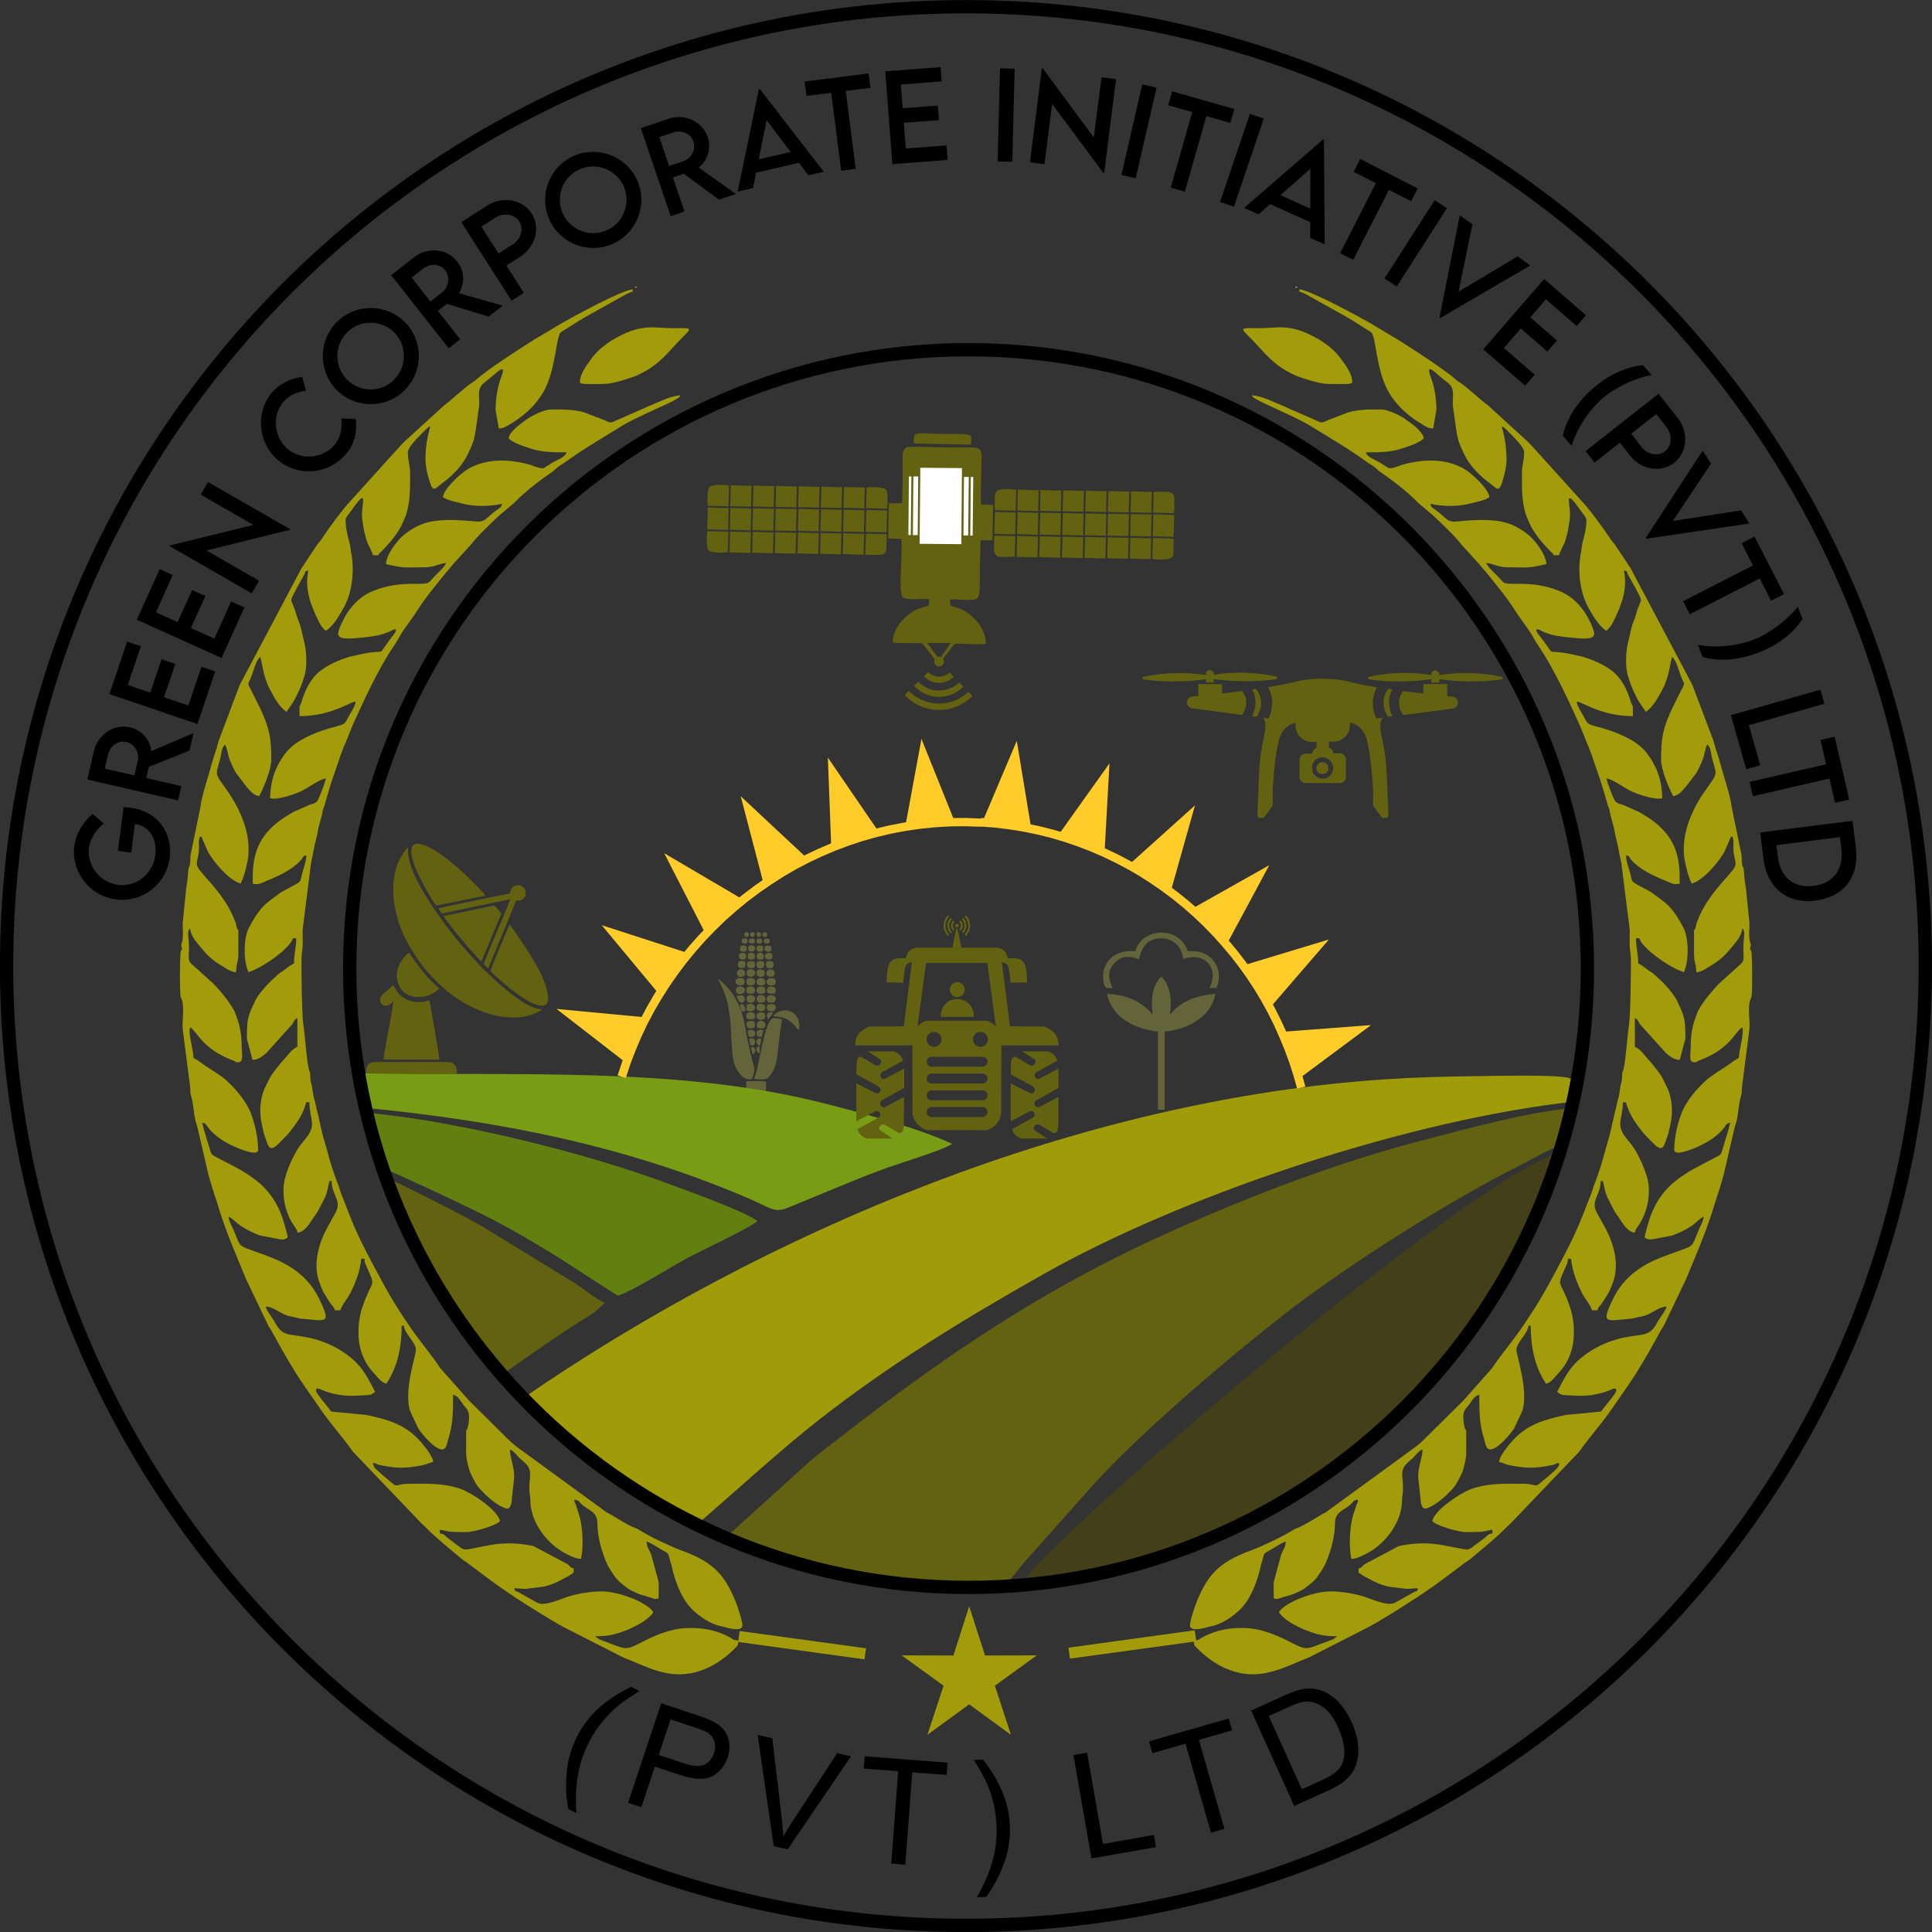 <?xml version="1.0" encoding="UTF-8"?>
<!DOCTYPE svg PUBLIC "-//W3C//DTD SVG 1.1//EN" "http://www.w3.org/Graphics/SVG/1.1/DTD/svg11.dtd">
<!-- Creator: CorelDRAW 2021 (64-Bit) -->
<svg xmlns="http://www.w3.org/2000/svg" xml:space="preserve" width="2.014in" height="2.014in" version="1.1" style="shape-rendering:geometricPrecision; text-rendering:geometricPrecision; image-rendering:optimizeQuality; fill-rule:evenodd; clip-rule:evenodd"
viewBox="0 0 155.47 155.47"
 xmlns:xlink="http://www.w3.org/1999/xlink"
 xmlns:xodm="http://www.corel.com/coreldraw/odm/2003">
 <rect x="0" y="0" width="155.47" height="155.47" fill="#333333" stroke="none"/>
 <defs>
  <style type="text/css">
   <![CDATA[
    .str1 {stroke:black;stroke-width:1.07;stroke-linecap:round;stroke-linejoin:round;stroke-miterlimit:22.926}
    .str0 {stroke:black;stroke-width:1.07;stroke-linecap:round;stroke-linejoin:round;stroke-miterlimit:22.926}
    .fil0 {fill:none}
    .fil12 {fill:none;fill-rule:nonzero}
    .fil13 {fill:black;fill-rule:nonzero}
    .fil2 {fill:#FEFEFE}
    .fil11 {fill:#FFCC29}
    .fil5 {fill:#636439}
    .fil6 {fill:#423F19}
    .fil1 {fill:#626211}
    .fil8 {fill:#62800F}
    .fil7 {fill:#799C15}
    .fil9 {fill:#A09B09}
    .fil3 {fill:#A29C0B}
    .fil4 {fill:#C3C56D}
    .fil10 {fill:#FFCC29;fill-rule:nonzero}
   ]]>
  </style>
 </defs>
 <g id="Layer_x0020_1">
  <path class="fil0 str0" d="M77.73 0.54c42.64,0 77.2,34.56 77.2,77.2 0,42.63 -34.56,77.2 -77.2,77.2 -42.63,0 -77.2,-34.56 -77.2,-77.2 0,-42.64 34.56,-77.2 77.2,-77.2z"/>
  <path class="fil1" d="M41.21 81.89c0.5,-0 0.92,-0.05 1.37,-0.18 0.24,-0.07 0.95,-0.33 1.05,-0.49 -1.12,-0.04 -2.46,-1.22 -3.3,-1.9l-1.17 -1.08c-0.13,-0.13 -0.24,-0.23 -0.37,-0.36 -0.14,-0.14 -0.22,-0.25 -0.37,-0.39l-0.71 -0.78c-0.11,-0.11 -0.24,-0.29 -0.35,-0.41 -0.9,-0.99 -2.18,-2.73 -2.87,-3.84 -0.7,-1.12 -1.75,-2.86 -1.66,-4.27 -0.17,0.1 -0.5,0.64 -0.63,0.88 -0.61,1.16 -0.66,2.62 -0.43,3.89 0.36,1.94 1.18,3.33 2.18,4.7 0.11,0.15 0.21,0.28 0.34,0.42 0.65,0.72 0.7,0.8 1.51,1.52 1.3,1.14 3.4,2.26 5.4,2.27z"/>
  <path class="fil1" d="M31.66 80.58c-0.09,0.73 -0.27,1.59 -0.4,2.32 -0.06,0.31 -0.41,2.21 -0.4,2.36l4.5 0c0,-0.24 -0.77,-4.68 -0.8,-4.74 -0.07,-0.03 -0.3,0.06 -0.41,0.08 -0.64,0.11 -1.25,0 -1.77,-0.38 -0.56,-0.41 -0.6,-0.83 -0.74,-0.95 -0.1,0.11 -0.15,0.14 -0.26,0.23l-0.55 0.5c-0.43,0.35 -0.25,0.87 0.14,0.92 0.38,0.05 0.5,-0.22 0.69,-0.34z"/>
  <path class="fil1" d="M39.46 78.13c0.1,0.16 1.46,1.32 1.68,1.49 0.22,0.16 0.4,0.3 0.62,0.46 0.52,0.37 2.7,1.81 2.3,-0.17 -0.34,-1.7 -1.65,-3.48 -2.6,-4.9 -0.08,-0.11 -0.39,-0.55 -0.46,-0.61 -0.03,0.04 -1.49,3.52 -1.54,3.73z"/>
  <path class="fil1" d="M35.11 72.87l3.96 -0.8c-0.08,-0.17 -1.58,-1.68 -1.83,-1.88 -0.11,-0.1 -0.16,-0.13 -0.29,-0.26l-0.57 -0.48c-1.44,-1.24 -4.42,-3.05 -2.83,0.67 0.2,0.47 1.19,2.35 1.56,2.76z"/>
  <path class="fil1" d="M35.7 73.72c0.08,0.15 0.23,0.33 0.33,0.47 0.13,0.17 0.24,0.31 0.37,0.48 0.36,0.49 0.74,0.92 1.13,1.38l0.4 0.45c0.13,0.15 0.7,0.81 0.81,0.87l1.6 -3.84c-0.06,-0.12 -0.46,-0.58 -0.56,-0.67l-4.07 0.85z"/>
  <path class="fil1" d="M35.34 79.54c-0.29,-0.25 -0.46,-0.45 -0.67,-0.64 -0.28,-0.24 -0.95,-1.1 -1.19,-1.43 -0.15,-0.2 -0.42,-0.58 -0.53,-0.81 -0.32,0.13 -0.77,0.76 -0.92,1.24 -0.21,0.69 -0.08,1.25 0.27,1.72 0.46,0.64 1.55,0.8 2.39,0.39 0.22,-0.11 0.56,-0.3 0.65,-0.46z"/>
  <path class="fil1" d="M41.03 71.9c-0.52,0.08 -5.7,1.16 -5.76,1.2l0.28 0.41 5.51 -1.15c-0.1,0.32 -0.88,2.15 -1.07,2.61 -0.16,0.38 -1.03,2.42 -1.06,2.63 0.16,0.11 0.23,0.23 0.36,0.33l2.24 -5.45c0.85,0.05 0.9,-0.71 0.63,-1.03 -0.15,-0.17 -0.43,-0.3 -0.73,-0.17 -0.26,0.11 -0.33,0.3 -0.4,0.62z"/>
  <path class="fil1" d="M29.44 86.42l7.33 -0c-0,-0.43 -0.03,-0.66 -0.3,-0.84 -0.26,-0.17 -0.69,-0.12 -1.03,-0.12l-4.61 0c-0.93,0 -1.38,-0.1 -1.38,0.95z"/>
  <path class="fil1" d="M32.74 78.93c-0.31,0.16 -0.1,0.62 0.23,0.47 0.28,-0.13 0.1,-0.63 -0.23,-0.47z"/>
  <path class="fil1" d="M78.6 49.98c-0.55,-0.56 -0.9,-0.86 -1.64,-1.1 -0.18,-0.06 -0.32,-0.06 -0.49,-0.17l-0.02 -0.46c0.56,-0.11 1.87,0.21 2.22,-0.13 0.25,-0.24 0.17,-1.9 0.18,-2.32l0.06 -2.32 0.95 -0.01 0.06 -2.83 -0.97 -0.04c-0.06,-0.36 0.02,-2.61 0.03,-3.29 0.02,-1.6 0.19,-1.26 -3.15,-1.31 -0.23,-0 -2.81,-0.11 -2.94,0.02 -0.35,0.34 -0.24,0.66 -0.25,1.16 -0.01,0.67 0,2.97 -0.07,3.31l-1.04 0.01 -0.06 2.83 1.06 0.04c0.13,0.77 -0.25,4.3 0.09,4.66 0.33,0.34 1.58,0.08 2.15,0.2l-0.03 0.5c-1.05,0.32 -1.23,0.32 -2.11,1.17 -0.48,0.47 -0.86,1.36 -0.77,1.81 0.3,0.06 2.29,0.01 2.36,0.08 0.28,0.29 0.46,0.57 0.67,0.84 0.12,0.16 0.23,0.26 0.29,0.42 0.01,0.03 0.02,0.05 0.02,0.07 -0.01,0.04 -0.02,0.08 -0.02,0.12 -0,0.22 0.17,0.39 0.39,0.39 0.21,0 0.39,-0.17 0.39,-0.39 0,-0.07 -0.02,-0.13 -0.05,-0.19 0,-0.13 0.03,-0.1 0.4,-0.58 0.51,-0.65 0.43,-0.69 0.93,-0.67 0.46,0.02 1.7,0.08 2.07,0.01 0.1,-0.45 -0.25,-1.35 -0.72,-1.83zm-3.02 2.86c0.05,0 0.1,0.01 0.14,0.03l0.78 -1.12 -1.89 -0.02 0.83 1.13c0.04,-0.02 0.09,-0.03 0.14,-0.03z"/>
  <path class="fil1" d="M78.09 35.06c-0.2,-0.21 -1.86,-0.13 -2.23,-0.14 -2.06,-0.03 -2.49,-0.31 -2.29,0.77l4.55 0.09c0.03,-0.16 0.09,-0.6 -0.03,-0.72z"/>
  <polygon class="fil1" points="71.39,41.08 69.71,41.04 69.66,42.8 71.34,42.84 "/>
  <polygon class="fil1" points="81.74,41.24 80.06,41.2 80.01,42.96 81.69,43 "/>
  <polygon class="fil1" points="85.38,41.3 83.71,41.25 83.66,43.01 85.33,43.06 "/>
  <polygon class="fil1" points="94.49,41.44 92.81,41.39 92.77,43.15 94.44,43.2 "/>
  <polygon class="fil1" points="92.67,41.41 90.99,41.37 90.95,43.12 92.62,43.17 "/>
  <polygon class="fil1" points="67.74,41.03 66.07,40.98 66.02,42.74 67.7,42.79 "/>
  <polygon class="fil1" points="69.56,41.06 67.89,41.01 67.84,42.77 69.52,42.81 "/>
  <polygon class="fil1" points="83.56,41.27 81.88,41.22 81.84,42.98 83.51,43.03 "/>
  <polygon class="fil1" points="60.46,40.92 58.78,40.87 58.73,42.63 60.41,42.68 "/>
  <polygon class="fil1" points="58.63,40.89 56.96,40.84 56.91,42.6 58.59,42.65 "/>
  <polygon class="fil1" points="64.1,40.97 62.42,40.93 62.38,42.69 64.05,42.73 "/>
  <polygon class="fil1" points="90.85,41.38 89.17,41.34 89.12,43.1 90.8,43.14 "/>
  <polygon class="fil1" points="65.92,41 64.25,40.95 64.2,42.71 65.87,42.76 "/>
  <polygon class="fil1" points="89.03,41.36 87.35,41.31 87.3,43.07 88.98,43.11 "/>
  <polygon class="fil1" points="87.2,41.33 85.53,41.28 85.48,43.04 87.16,43.09 "/>
  <polygon class="fil1" points="62.28,40.94 60.6,40.9 60.55,42.66 62.23,42.7 "/>
  <path class="fil1" d="M77.93 55.68c-0.34,0.31 -0.85,0.62 -1.21,0.74 -0.79,0.28 -1.62,0.26 -2.4,-0.04 -0.34,-0.13 -0.87,-0.45 -1.19,-0.78l-0.34 0.33c1.52,1.57 3.9,1.61 5.47,0.08l-0.33 -0.34z"/>
  <path class="fil1" d="M81.77 39.42c-0.26,-0.05 -1.29,-0.16 -1.55,0.1 -0.21,0.21 -0.15,0.51 -0.16,0.74 -0,0.28 -0.04,0.53 0.01,0.79l1.66 0.05 0.05 -1.68z"/>
  <path class="fil1" d="M81.71 43.15l-1.68 -0.05c-0.05,0.27 -0.03,0.5 -0.03,0.76 -0.01,0.42 -0.09,0.56 0.21,0.87 0.13,0.13 1.26,0.1 1.45,0.06l0.05 -1.66z"/>
  <polygon class="fil1" points="87.17,43.23 85.5,43.19 85.45,44.86 87.13,44.91 "/>
  <polygon class="fil1" points="87.23,39.5 85.56,39.46 85.51,41.14 87.19,41.18 "/>
  <polygon class="fil1" points="85.35,43.2 83.68,43.16 83.63,44.83 85.31,44.88 "/>
  <polygon class="fil1" points="85.41,39.48 83.73,39.43 83.69,41.11 85.36,41.15 "/>
  <polygon class="fil1" points="83.59,39.45 81.91,39.4 81.87,41.08 83.54,41.13 "/>
  <polygon class="fil1" points="90.87,39.56 89.2,39.52 89.15,41.19 90.83,41.24 "/>
  <polygon class="fil1" points="69.54,42.96 67.86,42.91 67.81,44.59 69.49,44.64 "/>
  <polygon class="fil1" points="83.53,43.18 81.85,43.13 81.81,44.81 83.49,44.85 "/>
  <polygon class="fil1" points="67.71,42.93 66.04,42.89 65.99,44.56 67.67,44.61 "/>
  <polygon class="fil1" points="65.89,42.91 64.22,42.86 64.17,44.53 65.85,44.58 "/>
  <polygon class="fil1" points="69.59,39.23 67.92,39.19 67.87,40.86 69.55,40.91 "/>
  <polygon class="fil1" points="67.77,39.21 66.1,39.16 66.05,40.84 67.72,40.88 "/>
  <polygon class="fil1" points="60.43,42.82 58.75,42.78 58.7,44.45 60.38,44.5 "/>
  <polygon class="fil1" points="62.25,42.85 60.57,42.8 60.53,44.48 62.2,44.52 "/>
  <polygon class="fil1" points="65.95,39.18 64.27,39.13 64.23,40.81 65.9,40.85 "/>
  <polygon class="fil1" points="90.82,43.29 89.14,43.24 89.1,44.92 90.77,44.96 "/>
  <polygon class="fil1" points="92.64,43.32 90.96,43.27 90.92,44.95 92.59,44.99 "/>
  <polygon class="fil1" points="62.31,39.12 60.63,39.08 60.58,40.75 62.26,40.8 "/>
  <polygon class="fil1" points="92.7,39.59 91.02,39.54 90.98,41.22 92.65,41.27 "/>
  <polygon class="fil1" points="60.48,39.09 58.81,39.05 58.76,40.73 60.44,40.77 "/>
  <polygon class="fil1" points="64.13,39.15 62.45,39.1 62.41,40.78 64.08,40.83 "/>
  <polygon class="fil1" points="64.07,42.88 62.39,42.83 62.35,44.51 64.02,44.55 "/>
  <polygon class="fil1" points="89,43.26 87.32,43.21 87.27,44.89 88.95,44.94 "/>
  <polygon class="fil1" points="89.05,39.53 87.38,39.49 87.33,41.16 89.01,41.21 "/>
  <path class="fil1" d="M71.27 39.38c-0.22,-0.22 -1.24,-0.2 -1.53,-0.15l-0.05 1.66 1.68 0.05c0.06,-0.31 0.12,-1.33 -0.1,-1.55z"/>
  <path class="fil1" d="M58.6 42.79l-1.67 -0.05c-0.06,0.31 -0.12,1.33 0.1,1.55 0.22,0.22 1.24,0.2 1.53,0.15l0.05 -1.66z"/>
  <path class="fil1" d="M58.66 39.07c-0.32,-0.06 -1.33,-0.11 -1.55,0.1 -0.22,0.22 -0.2,1.24 -0.15,1.53l1.66 0.05 0.05 -1.68z"/>
  <path class="fil1" d="M94.44 43.34l-1.66 -0.05 -0.05 1.68c0.31,0.06 1.33,0.12 1.55,-0.1 0.21,-0.21 0.15,-0.51 0.16,-0.74 0,-0.28 0.04,-0.53 -0.01,-0.79z"/>
  <path class="fil1" d="M94.37 39.74c-0.21,-0.21 -0.51,-0.15 -0.74,-0.16 -0.28,-0 -0.53,-0.04 -0.79,0.01l-0.05 1.66 1.67 0.05c0.05,-0.27 0.03,-0.5 0.03,-0.77 0,-0.24 0.08,-0.57 -0.13,-0.79z"/>
  <path class="fil1" d="M71.34 42.99l-1.66 -0.05 -0.05 1.68c0.27,0.05 0.5,0.03 0.77,0.03 0.85,0.01 0.93,-0.02 0.94,-0.88 0,-0.28 0.04,-0.53 -0.01,-0.79z"/>
  <path class="fil1" d="M77.2 54.92c-0.66,0.61 -1.67,0.83 -2.49,0.49 -0.2,-0.08 -0.64,-0.36 -0.82,-0.54l-0.34 0.33c1.12,1.15 2.83,1.18 3.97,0.06l-0.32 -0.34z"/>
  <path class="fil1" d="M76.43 54.12c-0.56,0.46 -1.2,0.45 -1.74,-0.03l-0.34 0.33c0.68,0.7 1.7,0.71 2.4,0.04l-0.33 -0.34z"/>
  <polygon class="fil2" points="77.41,37.67 74.06,37.64 74,43.76 77.36,43.79 "/>
  <polygon class="fil2" points="77.57,38.38 77.96,38.38 77.91,43.09 77.53,43.09 "/>
  <polygon class="fil2" points="78.32,38.38 78.12,38.38 78.08,43.1 78.27,43.1 "/>
  <polygon class="fil2" points="73.89,38.34 73.5,38.34 73.46,43.06 73.85,43.06 "/>
  <polygon class="fil2" points="73.14,38.34 73.34,38.34 73.29,43.06 73.1,43.05 "/>
  <path class="fil1" d="M114.55 55.8c-0.03,0 -0.07,-0.01 -0.1,-0.01 -0.04,-0 -0.07,-0.01 -0.1,-0.01 -0.07,-0.01 -0.14,-0.02 -0.21,-0.02 -0.04,-0 -0.06,-0.01 -0.1,-0.01 -0.03,-0 -0.07,-0.01 -0.1,-0.01 -0.13,-0.01 -0.47,-0.06 -0.62,-0.08 -0.08,-0.01 -0.35,-0.05 -0.42,-0.05 -0.1,0.15 -0.15,0.21 -0.22,0.39 -0.22,0.54 -0.08,1.08 0.23,1.54 0.08,0 0.28,-0.04 0.37,-0.05l0.18 -0.02c0.07,-0.01 0.13,-0.02 0.19,-0.02 0.49,-0.07 1.01,-0.13 1.5,-0.2 0.37,-0.05 0.77,-0.09 1.13,-0.15 0.13,-0.02 0.67,-0.08 0.74,-0.11 0.02,-0.01 0.05,-0.02 0.07,-0.04 0.07,-0.04 0.12,-0.1 0.16,-0.16 0.09,-0.14 0.09,-0.34 0.01,-0.49 -0.03,-0.05 -0.05,-0.08 -0.1,-0.12 -0.13,-0.13 -0.31,-0.12 -0.5,-0.14 -0.07,-0.01 -0.12,-0.02 -0.2,-0.02l0 -0.98 -1.92 0 0 0.76zm-12.5 -0.51c0,0.04 0.05,0.1 0.06,0.14 0.07,0.14 0.12,0.27 0.17,0.43 0.04,0.13 0.06,0.27 0.08,0.42 0.02,0.11 0.02,0.35 0.01,0.47 -0.03,0.2 -0.03,0.28 -0.08,0.5 -0.05,0.19 -0.12,0.39 -0.21,0.57 -0.08,-0 -0.16,-0.02 -0.24,-0.03 -0.04,-0 -0.08,-0.01 -0.12,-0.02 -0.03,-0.01 -0.09,-0.02 -0.13,-0.02 0.05,0.07 0.12,0.06 0.18,0.24 0.08,0.25 0.06,0.6 0.02,0.85 -0.06,0.33 -0.11,0.65 -0.18,0.98 -0.01,0.04 -0.02,0.07 -0.02,0.11 -0.04,0.22 -0.09,0.44 -0.12,0.66 -0.02,0.15 -0.04,0.3 -0.06,0.47 -0.01,0.07 -0.01,0.16 -0.02,0.23 -0,0.04 -0.01,0.09 -0.01,0.12l-0.03 0.36c-0,0.08 0,0.18 -0.01,0.25l-0.03 0.48c-0,0.04 0,0.08 0,0.12l-0.04 0.87c0,0.17 -0.02,0.33 -0.02,0.51 0,0.05 -0.01,0.07 -0.01,0.12l-0.05 1.51c0.01,0.04 0.02,0.07 0.04,0.1 0.04,0.07 0.11,0.09 0.18,0.1l0.17 0c0.09,0 0.14,-0.06 0.19,-0.12 0.05,-0.07 0.09,-0.12 0.13,-0.18l0.4 -0.55c0.04,-0.06 0.11,-0.12 0.12,-0.19 0.01,-0.06 0.01,-0.24 -0,-0.31 -0.02,-0.13 0,-0.86 0,-1.02 0,-0.05 0.01,-0.06 0.01,-0.11 0,-0.04 -0,-0.08 0,-0.12 0.01,-0.06 0.02,-0.16 0.02,-0.22 -0,-0.11 0.05,-0.76 0.07,-0.89 0.05,-0.43 0.08,-0.85 0.15,-1.27 0.04,-0.21 0.05,-0.41 0.1,-0.61 0.05,-0.19 0.07,-0.4 0.12,-0.6 0.11,-0.43 0.28,-0.79 0.59,-1.08 0.19,-0.18 0.43,-0.32 0.69,-0.38 0.04,-0.01 0.06,0 0.1,0.01 -0.01,0.07 -0.02,0.13 -0.02,0.21 0,0.42 0.23,0.84 0.57,1.07l0.21 0.12c0.29,0.14 0.61,0.12 0.92,0.12l0 0.47c0,0 0,0 0,0 -0.01,0 -0.01,0 -0.02,0.01 -0.04,0.02 -0.08,0.04 -0.12,0.06 -0.02,0.01 -0.03,0.03 -0.05,0.04 -0,0 -0,0 -0.01,0.01 -0,0 -0,0 -0,0l-0.06 0.08c-0,0.01 -0,0.01 -0.01,0.01 -0.04,0.07 -0.07,0.17 -0.07,0.26l-0.56 0c-0.04,0 -0.09,0.01 -0.13,0.02l-0.08 0.03c-0.01,0 -0.01,0.01 -0.02,0.01 -0.01,0.01 -0.03,0.01 -0.04,0.02 -0.02,0.01 -0.03,0.02 -0.05,0.04l-0.02 0.02c-0.05,0.05 -0.08,0.1 -0.1,0.16 -0.02,0.05 -0.03,0.1 -0.03,0.16l0 1.44c0,0.05 0.01,0.1 0.03,0.15 0,0.02 0.01,0.03 0.02,0.04 0.01,0.02 0.03,0.05 0.04,0.07 0.01,0.01 0.02,0.03 0.03,0.04l0.04 0.04c0.03,0.03 0.08,0.06 0.12,0.08 0.04,0.02 0.09,0.03 0.14,0.04 0.01,0 0.01,0 0.03,0 0.01,0 0.02,0 0.03,0l0 0 2.78 0c0.05,0 0.1,-0.01 0.15,-0.03 0.03,-0.01 0.06,-0.02 0.08,-0.04 0.02,-0.01 0.04,-0.02 0.05,-0.04 0.02,-0.01 0.03,-0.03 0.05,-0.04 0.02,-0.02 0.04,-0.04 0.05,-0.06 0,-0 0,-0.01 0.01,-0.01l0.03 -0.05c0.02,-0.04 0.04,-0.1 0.05,-0.15 0,-0.02 0,-0.03 0,-0.05l0 -0 0 -1.44c0,-0.06 -0.01,-0.12 -0.04,-0.17 -0.01,-0.03 -0.03,-0.05 -0.04,-0.08 -0,-0.01 -0.01,-0.01 -0.01,-0.02l-0.05 -0.06c-0,-0 -0,-0 -0,-0l-0.05 -0.04c-0.04,-0.03 -0.07,-0.05 -0.11,-0.07 -0.01,-0 -0.01,-0.01 -0.02,-0.01 -0.05,-0.02 -0.1,-0.03 -0.15,-0.03l-0.56 0c0,-0.1 -0.03,-0.18 -0.07,-0.25 -0.01,-0.02 -0.02,-0.04 -0.04,-0.05 -0.01,-0.01 -0.02,-0.03 -0.04,-0.04 -0,-0 -0,-0 -0.01,-0.01 -0.05,-0.05 -0.11,-0.08 -0.18,-0.11 -0,-0 -0,-0.01 -0,-0.02l0 -0.46c0.32,0 0.62,0.02 0.9,-0.11 0.11,-0.05 0.21,-0.11 0.3,-0.18 0.08,-0.06 0.14,-0.13 0.2,-0.2 0.2,-0.25 0.29,-0.54 0.29,-0.86 0,-0.06 -0.01,-0.11 -0.02,-0.16 0.09,-0.04 0.28,0.04 0.37,0.08 0.11,0.05 0.21,0.11 0.31,0.18 0.05,0.04 0.09,0.07 0.13,0.11 0.06,0.06 0.12,0.12 0.17,0.18 0.21,0.27 0.34,0.56 0.43,0.92 0.06,0.27 0.11,0.54 0.16,0.81l0.09 0.63c0.04,0.22 0.05,0.43 0.08,0.65 0.01,0.08 0.02,0.14 0.02,0.22l0.04 0.45c0.02,0.19 0.04,0.48 0.05,0.68 0.01,0.14 0.02,0.21 0.02,0.35 0,0.05 0.01,0.06 0.01,0.12 0,0.2 0.03,0.62 0,0.81 -0.01,0.1 0.01,0.23 -0,0.33 -0.01,0.16 0.05,0.2 0.15,0.33 0.03,0.03 0.05,0.07 0.07,0.1l0.43 0.58c0.07,0.1 0.13,0.13 0.2,0.13l0.18 0c0.11,0 0.18,-0.08 0.2,-0.18 0.02,-0.08 -0,-0.27 -0,-0.36 0,-0.04 -0,-0.09 0,-0.13 0,-0.06 -0.01,-0.08 -0.01,-0.12 -0,-0.04 0,-0.08 0,-0.12 0,-0.05 -0.01,-0.07 -0.01,-0.12 0,-0.1 -0.01,-0.16 -0.01,-0.25 0,-0.04 0,-0.08 0,-0.12 0,-0.06 -0.01,-0.07 -0.01,-0.12 0,-0.17 -0.02,-0.34 -0.02,-0.51 0,-0.05 -0.01,-0.07 -0.01,-0.12 -0,-0.04 0,-0.09 0,-0.13 -0,-0.04 -0.01,-0.06 -0.01,-0.12l-0.01 -0.26c-0,-0.1 -0.02,-0.26 -0.02,-0.37l-0.05 -1c-0.01,-0.16 -0.01,-0.32 -0.04,-0.48 -0.01,-0.04 -0,-0.08 -0.01,-0.12 -0,-0.03 -0.01,-0.09 -0.01,-0.12 -0.03,-0.54 -0.23,-1.34 -0.33,-1.88 -0.07,-0.35 -0.21,-1.13 0.08,-1.39 0.02,-0.02 0.04,-0.03 0.06,-0.05 -0.03,0 -0.1,0.01 -0.13,0.01l-0.42 0.05c-0.01,-0.06 -0.09,-0.2 -0.11,-0.27 -0.05,-0.15 -0.1,-0.29 -0.13,-0.45 -0.1,-0.53 -0.04,-1.04 0.15,-1.52l0.09 -0.2c0.02,-0.03 0.03,-0.04 0.04,-0.07 -0.04,-0.02 -0.45,-0.08 -0.54,-0.09l-0.8 -0.15c-0.08,-0.02 -0.17,-0.04 -0.26,-0.06 -0.35,-0.07 -0.68,-0.17 -1.03,-0.24 -0.37,-0.07 -0.75,-0.12 -1.13,-0.13 -0.04,-0 -0.04,-0 -0.07,-0.01 -0.03,-0 -0.06,0 -0.08,-0l-0.31 -0.01c-0.06,0 -0.09,-0.01 -0.16,-0.01 -0.24,0 -0.51,0.01 -0.76,0.03 -0.05,0 -0.09,0 -0.15,0.01 -0.04,0 -0.09,0.01 -0.14,0.02 -0.29,0.02 -0.67,0.08 -0.95,0.15l-0.77 0.18c-0.09,0.02 -0.17,0.03 -0.26,0.05 -0.34,0.08 -0.73,0.13 -1.07,0.2 -0.09,0.02 -0.19,0.03 -0.28,0.05zm-5.65 0.71c-0.1,0.01 -0.21,0.03 -0.31,0.03 -0.05,0 -0.1,0.01 -0.16,0.02 -0.26,0.01 -0.56,0.36 -0.34,0.73 0.05,0.09 0.18,0.19 0.3,0.21l0.46 0.06c0.1,0.01 0.2,0.02 0.3,0.04l1.05 0.14c0.03,0 0.05,0 0.08,0.01 0.03,0 0.05,0.01 0.07,0.01l1.8 0.24c0.03,0 0.05,0 0.08,0.01 0.07,0.01 0.17,0.03 0.23,0.03 0.11,-0.2 0.11,-0.15 0.22,-0.43 0.19,-0.47 0.13,-1.02 -0.17,-1.43 -0.06,-0.08 -0.05,-0.07 -0.3,-0.03l-1.37 0.17 0 -0.76 -1.91 0 0 0.97zm18.85 -1.9l-0.06 0 0 0.22 -0.51 -0.07c-0.16,-0.01 -0.53,-0.06 -0.66,-0.06l-0.27 -0.02c-0.05,-0 -0.1,0 -0.15,0 -0.4,-0.03 -0.65,-0.01 -1.02,-0.01 -0.08,0 -0.13,0.01 -0.2,0.01 -0.03,0 -0.07,-0 -0.1,0l-0.29 0.02c-0.06,0.01 -0.12,0.01 -0.19,0.02l-0.74 0.08c-0.03,0 -0.05,0.01 -0.08,0.02 -0.15,0.01 -0.55,0.09 -0.7,0.13 -0.14,0.03 -0.2,0.02 -0.2,0.14 0,0.1 0.15,0.09 0.23,0.11 0.05,0.01 0.1,0.01 0.15,0.02l0.46 0.05c0.06,0.01 0.1,0.01 0.16,0.01 0.04,0.01 0.12,0.01 0.16,0.02 0.21,0.01 0.43,0.03 0.66,0.03 0.06,-0 0.1,0.01 0.16,0.01 0.28,-0 0.59,0.02 0.87,0 0.05,-0 0.12,-0 0.17,-0 0.07,0 0.1,-0.01 0.17,-0.01 0.33,0 1.29,-0.08 1.67,-0.13 0.03,-0 0.06,-0.01 0.08,-0.01 0.06,-0.01 0.1,-0.02 0.16,-0.02l0 0.27 0.64 0 0 -0.27 0.62 0.07c0.11,0.01 0.2,0.02 0.31,0.03 0.04,0 0.11,0.02 0.16,0.02l0.98 0.05c0.25,0 0.62,0.02 0.86,0 0.05,-0 0.12,-0 0.17,-0 0.07,0 0.11,-0.01 0.17,-0.01 0.21,0 0.74,-0.03 0.97,-0.06 0.19,-0.02 0.43,-0.04 0.62,-0.07 0.19,-0.03 0.24,-0.01 0.24,-0.14 0,-0.07 -0.08,-0.08 -0.11,-0.09 -0.13,-0.03 -0.38,-0.08 -0.51,-0.1 -0.11,-0.02 -0.59,-0.1 -0.71,-0.1 -0.04,-0 -0.05,-0 -0.09,-0.01 -0.03,-0 -0.05,-0 -0.09,-0.01l-0.19 -0.02c-0.24,-0.03 -1.43,-0.07 -1.59,-0.05 -0.04,0.01 -0.09,0 -0.14,0 -0.06,0 -0.09,0.01 -0.13,0.01 -0.09,0 -0.18,0 -0.27,0.01l-0.52 0.04c-0.05,0.01 -0.08,0.01 -0.13,0.01 -0.04,0 -0.08,0.01 -0.13,0.02 -0.06,0 -0.48,0.06 -0.5,0.07l0 -0.22c-0.08,0 -0.06,0 -0.08,-0.02 -0.01,-0.01 -0.01,-0.02 -0.02,-0.03 -0.02,-0.02 -0.03,-0.03 -0.05,-0.05 -0.05,-0.04 -0.11,-0.06 -0.16,-0.06l-0.03 0c-0.12,0.01 -0.22,0.09 -0.24,0.16zm-18.17 0l-0.03 0 0 0.22c-0.03,-0 -0.63,-0.08 -0.77,-0.09 -0.11,-0.01 -0.31,-0.03 -0.4,-0.03l-0.27 -0.02c-0.05,-0 -0.1,0 -0.15,0 -0.4,-0.03 -0.64,-0.01 -1.01,-0.01l-0.3 0.01c-0.05,0 -0.05,0.01 -0.1,0.01l-0.67 0.05c-0.45,0.06 -0.69,0.08 -1.17,0.19 -0.18,0.04 -0.28,0.03 -0.28,0.15 0,0.1 0.14,0.1 0.23,0.11 0.28,0.04 0.66,0.08 0.94,0.1 0.06,0 0.1,0.01 0.16,0.01l0.16 0.01c0.22,0.02 0.45,0.02 0.67,0.02 0.06,0 0.06,0.01 0.16,0.01l1.22 -0.03c0.04,-0.01 0.12,-0.01 0.16,-0.01 0.03,-0 0.06,-0 0.08,-0 0.04,0 0.05,-0.01 0.08,-0.01 0.06,-0 0.1,-0.01 0.16,-0.01l0.48 -0.05c0.05,-0.01 0.1,-0.01 0.15,-0.02l0.47 -0.06 0 0.27 0.63 0 0 -0.27c0.08,0 0.7,0.09 0.92,0.1l0.32 0.02c0.21,0.02 0.44,0.03 0.66,0.03 0.06,-0 0.09,0.01 0.16,0.01l0.89 0c0.05,-0 0.12,0 0.17,0l0.82 -0.04c0.28,-0.02 0.83,-0.07 1.09,-0.12 0.09,-0.02 0.1,-0.11 0.06,-0.17 -0.04,-0.05 -0.49,-0.12 -0.58,-0.14 -0.11,-0.02 -0.23,-0.04 -0.35,-0.06 -0.21,-0.04 -0.43,-0.05 -0.64,-0.08 -0.32,-0.04 -1.46,-0.09 -1.7,-0.06 -0.04,0.01 -0.09,0 -0.14,0 -0.06,0 -0.09,0.01 -0.13,0.01 -0.05,0 -0.1,-0 -0.14,0 -0.13,0 -0.65,0.05 -0.79,0.06 -0.04,0 -0.08,0.01 -0.13,0.02l-0.5 0.07 0 -0.22 -0.07 0c-0.02,-0.07 -0.12,-0.15 -0.24,-0.16l-0.02 0c-0.05,0 -0.1,0.02 -0.16,0.05 -0.08,0.06 -0.07,0.1 -0.1,0.1zm3.69 1.38c0.15,0.29 0.26,0.65 0.26,0.99 0,0.31 -0.01,0.4 -0.09,0.69 -0.03,0.12 -0.09,0.25 -0.13,0.36 -0.02,0.04 -0.04,0.08 -0.05,0.12l0.26 0.03c0.11,0.02 0.1,0.03 0.17,-0.09 0.29,-0.53 0.41,-1.05 0.17,-1.65 -0.05,-0.12 -0.16,-0.32 -0.24,-0.43 -0.02,-0.03 -0.02,-0.02 -0.04,-0.06l-0.29 0.04zm10.57 1c0,0.29 0.02,0.47 0.12,0.74 0.03,0.09 0.07,0.16 0.11,0.24l0.13 0.22c0.02,-0.01 0.31,-0.05 0.35,-0.05 -0,-0.03 -0.03,-0.09 -0.05,-0.12 -0.02,-0.04 -0.04,-0.08 -0.05,-0.12 -0.03,-0.08 -0.07,-0.17 -0.09,-0.26 -0.1,-0.41 -0.12,-0.77 -0.01,-1.18 0.04,-0.16 0.07,-0.22 0.13,-0.36 0.02,-0.04 0.04,-0.08 0.05,-0.12l-0.19 -0.03c-0.11,-0.01 -0.09,-0.02 -0.15,0.05 -0.13,0.18 -0.24,0.37 -0.3,0.59 -0.03,0.11 -0.06,0.25 -0.06,0.39zm-4.94 6.19c0.12,0 0.2,-0.01 0.31,-0.05 0.07,-0.02 0.15,-0.07 0.21,-0.11l0.09 -0.07c0.05,-0.04 0.11,-0.13 0.14,-0.18 0.02,-0.03 0.04,-0.08 0.06,-0.11l0.02 -0.06c0,-0.01 0,-0.01 0.01,-0.02 0.02,-0.06 0.04,-0.17 0.04,-0.23 0,-0.02 0,-0.03 0,-0.05 0,-0.01 -0,-0.01 -0,-0.02 0,-0.01 0,-0.02 0,-0.03 -0,-0.04 -0.01,-0.1 -0.02,-0.14 -0.01,-0.04 -0.03,-0.11 -0.05,-0.14 -0.03,-0.08 -0.08,-0.15 -0.13,-0.21l-0.04 -0.04c-0.02,-0.03 -0.02,-0.02 -0.04,-0.04 -0.02,-0.02 -0.07,-0.06 -0.09,-0.07 -0.06,-0.04 -0.14,-0.08 -0.21,-0.11 -0.03,-0.01 -0.05,-0.02 -0.08,-0.02 -0.18,-0.05 -0.39,-0.02 -0.54,0.05 -0.08,0.04 -0.13,0.07 -0.2,0.12 -0.01,0 -0.01,0.01 -0.01,0.01 -0.01,0.01 -0.01,0.01 -0.02,0.01 -0.02,0.02 -0.03,0.02 -0.04,0.04l-0.08 0.1 -0.04 0.07c-0.03,0.05 -0.06,0.11 -0.07,0.17 -0,0.01 -0,0.01 -0.01,0.02 -0,0.01 -0.01,0.03 -0.01,0.04 -0.01,0.07 -0.02,0.12 -0.02,0.19l0.01 0.1c0.01,0.06 0.03,0.16 0.05,0.22 0.02,0.05 0.04,0.1 0.07,0.14 0.02,0.03 0.05,0.08 0.08,0.11 0.02,0.02 0.04,0.05 0.06,0.07 0.03,0.03 0.09,0.07 0.12,0.09 0.03,0.02 0.08,0.05 0.11,0.06 0.04,0.02 0.07,0.03 0.11,0.04 0.02,0 0.03,0.01 0.04,0.01 0.06,0.01 0.12,0.02 0.19,0.02zm0.01 -0.38c0.07,0 0.11,-0.01 0.18,-0.03 0.04,-0.01 0.09,-0.04 0.12,-0.06l0.05 -0.04c0.03,-0.02 0.06,-0.07 0.08,-0.1 0.01,-0.02 0.02,-0.04 0.03,-0.06l0.01 -0.03c0,-0 0,-0.01 0,-0.01 0.01,-0.03 0.02,-0.09 0.02,-0.13 0,-0.01 0,-0.02 0,-0.03 0,-0.01 -0,-0.01 -0,-0.01 -0,-0 0,-0.01 0,-0.02 -0,-0.02 -0.01,-0.05 -0.01,-0.08 -0.01,-0.02 -0.02,-0.06 -0.03,-0.08 -0.02,-0.04 -0.04,-0.08 -0.08,-0.12l-0.02 -0.02c-0.01,-0.02 -0.01,-0.01 -0.02,-0.02 -0.01,-0.01 -0.04,-0.03 -0.05,-0.04 -0.04,-0.03 -0.08,-0.05 -0.12,-0.06 -0.02,-0.01 -0.03,-0.01 -0.05,-0.01 -0.1,-0.03 -0.22,-0.01 -0.31,0.03 -0.05,0.02 -0.07,0.04 -0.11,0.07 -0,0 -0,0 -0.01,0.01 -0,0 -0,0 -0.01,0.01 -0.01,0.01 -0.01,0.01 -0.02,0.02l-0.05 0.06 -0.02 0.04c-0.02,0.03 -0.03,0.06 -0.04,0.09 -0,0 -0,0.01 -0,0.01 -0,0.01 -0,0.02 -0.01,0.02 -0.01,0.04 -0.01,0.07 -0.01,0.11l0 0.06c0,0.04 0.02,0.09 0.03,0.12 0.01,0.03 0.02,0.06 0.04,0.08 0.01,0.02 0.03,0.04 0.04,0.06 0.01,0.01 0.02,0.03 0.04,0.04 0.02,0.02 0.05,0.04 0.07,0.05 0.02,0.01 0.04,0.03 0.06,0.03 0.02,0.01 0.04,0.02 0.07,0.02 0.01,0 0.01,0 0.02,0.01 0.03,0.01 0.07,0.01 0.11,0.01z"/>
  <path class="fil3" d="M47.11 30.9c1.76,0 1.82,0.09 3.57,-0.48 0.14,-0.05 0.32,-0.1 0.46,-0.16 0.16,-0.06 0.31,-0.15 0.48,-0.23 1.04,-0.5 1.81,-1.26 2.52,-2.06 1.44,-1.61 1.98,-1.58 0.11,-1.56 -1.56,0.01 -2.51,-0.41 -4.62,0.75 -0.38,0.21 -0.48,0.27 -0.81,0.51 -0.52,0.37 -0.96,0.79 -1.32,1.32 -0.12,0.18 -0.13,0.19 -0.26,0.36l-0.14 0.21c-0.25,0.42 -0.43,0.76 -0.43,1.25 0.2,0.05 0.2,0.09 0.44,0.09z"/>
  <path class="fil3" d="M59.36 132.01c-0.4,-0.03 -0.31,-0.08 -0.63,-0.25 -1.2,-0.66 -2.58,-0.86 -3.95,-0.71 -0.91,0.1 -2.04,0.54 -2.84,0.95 -1.64,0.83 -1.42,0.78 -3.05,0.17 -0.28,-0.11 -0.82,-0.26 -0.99,-0.5 0.87,0 1.35,-0.08 2.06,-0.32l0.64 -0.24c0.69,-0.32 1.55,-0.74 1.98,-1.38 -0.56,-0.84 -2.87,-1.67 -4.14,-1.67 -0.93,0 -2.02,0.19 -2.81,0.45 -0.62,0.21 -1.83,0.77 -2.41,0.46l-1.53 -0.86c-0.27,-0.15 -0.19,0.09 -0.3,-0.31 1.24,0.1 0.71,0.06 2.04,-0.08 0.77,-0.08 1.41,-0.4 2.06,-0.76 0.18,-0.1 0.3,-0.14 0.45,-0.26 0.3,-0.22 0.21,-0.05 0.22,-0.49 -0.32,-0.09 -0.22,-0.11 -0.47,-0.33l-2.77 -1.47c-1.19,-0.25 -2.4,-0.3 -3.63,-0.05l-1.56 0.3c-0.32,0.05 -0.42,0.04 -0.67,-0.12l-1.06 -0.8c-0.27,-0.22 -0.21,-0.27 -0.61,-0.36l0 -0.27c0.78,0.07 0.21,0.18 2.12,0.18 0.58,0 1.89,-0.4 2.42,-0.67 0.16,-0.08 0.18,-0.12 0.31,-0.22 -0.22,-0.93 -2.37,-2.35 -3.35,-2.65 -1.37,-0.42 -2.53,-0.35 -3.97,-0.35 -1.25,0 -0.79,0.47 -1.74,-0.37 -0.26,-0.23 -0.4,-0.31 -0.66,-0.57 -0.23,-0.23 -0.47,-0.33 -0.51,-0.73 0.52,0.04 0.09,0.07 0.55,0.16 1.38,0.28 2.02,0.29 3.42,0.02 0.41,-0.08 0.5,-0.18 0.88,-0.27 -0.04,-0.51 -0.86,-1.47 -1.18,-1.81 -1.2,-1.26 -2.55,-1.61 -4.2,-1.97l-2.82 -0.27c-0.19,-0.28 -1.23,-1.46 -1.23,-1.67 0,-0.43 0.4,-0.02 1.15,0.17 1.1,0.28 1.68,0.25 2.73,0.19 0.6,-0.03 0.5,-0.02 0.88,-0.27 -0.44,-0.84 -0.85,-1.69 -1.52,-2.36 -1,-1 -2.44,-1.73 -3.88,-2.02 -1.6,-0.32 -2.04,-0.05 -2.66,-1.21 -0.22,-0.4 -0.64,-0.87 -0.75,-1.28 0.65,0.02 1.15,0.56 1.81,0.75l1.01 0.22c2.05,0.17 2.48,0.49 1.52,-1.52 -0.65,-1.36 -1.63,-2.3 -3,-3 -0.9,-0.46 -1.92,-0.76 -2.84,-1.12 -0.71,-0.28 -0.59,-0.33 -1.08,-1.48l-0.05 -0.12c-0.13,-0.28 -0.33,-0.61 -0.36,-0.96 0.24,0.07 0.65,0.51 0.96,0.72 0.45,0.31 1.11,0.64 1.66,0.81l1.49 0.28c0.39,0.05 0.38,0.01 0.65,-0.13 -0.02,-0.29 -0.11,-0.48 -0.18,-0.79l-0.12 -0.41c-0.01,-0.02 -0.02,-0.04 -0.02,-0.06 -0.01,-0.02 -0.01,-0.05 -0.02,-0.07 -0.3,-0.98 -0.7,-1.71 -1.33,-2.46l-0.3 -0.32c-0.69,-0.66 -1.5,-1.18 -2.35,-1.62l-1.62 -0.85c-0.26,-0.17 -0.22,-0.23 -0.31,-0.48l-0.41 -1.36c-0.1,-0.3 -0.15,-0.56 -0.22,-0.84 0.32,0.09 0.29,0.15 0.48,0.4 0.5,0.68 1.33,1.18 2.09,1.53 0.33,0.15 1.93,0.84 1.93,0.27 0,-1.01 -0.26,-2.09 -0.58,-2.94 -0.37,-0.97 -1.19,-1.92 -1.91,-2.59 -0.51,-0.48 -1.18,-0.84 -1.76,-1.24 -0.36,-0.24 -0.56,-0.43 -0.95,-0.63 0,-0.63 -0.47,-2.05 -0.26,-2.47 0.66,0.49 0.99,1.76 3.48,2.69 0.28,0.11 0.06,0.13 0.4,0.13 0.44,0 0.26,-0.76 0.26,-1.06 0,-0.83 -0.06,-1.56 -0.32,-2.33l-0.23 -0.65c-0.47,-0.97 -1.67,-2.24 -1.8,-2.35l-1.53 -1.38c-0.51,-0.4 -0.37,-0.55 -0.36,-1.4 0,-0.95 -0.21,-1.37 0.09,-1.59 0.05,0.65 0.61,1.21 0.98,1.66 0.4,0.5 0.89,0.94 1.46,1.27 0.37,0.22 0.77,0.55 1.26,0.59 0,-0.7 0.18,-0.82 0.18,-1.41l0 -1.85c0,-0.29 -0.06,-0.07 -0.14,-0.39 -0.06,-0.23 -0.03,-0.21 -0.11,-0.42 -0.4,-1.09 -1.04,-2.01 -1.78,-2.89 -0.01,-0.01 -0.03,-0.03 -0.04,-0.05l-0.33 -0.38c-0.11,-0.12 -0.15,-0.16 -0.25,-0.28l-0.12 -0.14c-0.07,-0.09 -0.06,-0.07 -0.12,-0.14 -0.72,-0.8 -0.39,-0.83 -0.29,-1.76 0.05,-0.47 -0.07,-0.87 0.1,-1.22 0.24,0.1 0.08,0 0.2,0.24l0.4 0.92c0.44,0.86 1.74,2.38 2.66,2.63 0.27,-0.52 0.36,-0.97 0.5,-1.53 0.52,-2.13 -0.42,-4.33 -1.65,-6.05 -0.98,-1.38 -0.85,-1.1 -0.5,-2.44 0.11,-0.4 0.1,-0.95 0.41,-1.17 0.18,0.38 0.22,0.88 0.39,1.29 0.17,0.39 0.34,0.84 0.6,1.16l0.73 0.95c0.28,0.31 0.56,0.71 1.02,0.75 0.39,-0.74 0.97,-2.15 0.97,-2.91 0,-1.78 -0.14,-2.5 -0.86,-4.08l-0.82 -1.65c-0.26,-0.43 -0.17,-0.41 0.02,-0.85 0.23,-0.51 0.4,-1.43 0.77,-1.7 0.11,0.22 0.21,1.2 0.48,1.9 0.11,0.3 0.11,0.35 0.26,0.63 0.36,0.67 0.75,1.46 1.38,1.88l0.57 -0.84c0.34,-0.63 0.6,-1.16 0.8,-1.84l0.07 -0.19c0.24,-0.86 0.17,-2.1 -0.06,-2.92 -0.13,-0.46 -0.19,-1 -0.39,-1.46 -0.14,-0.33 -0.2,-0.57 -0.31,-0.93l-0.25 -0.64c-0.05,-0.16 -0.06,-0.04 -0.04,-0.23 0.02,-0.23 0.85,-1.65 1.05,-2.02 0.15,-0.28 -0.07,-0.2 0.32,-0.3 -0.34,1.45 0.21,2.86 0.83,4.1 0.15,0.3 0.34,0.59 0.58,0.75 0.62,-0.42 1.09,-1.25 1.45,-1.9 0.69,-1.25 0.86,-3.04 0.57,-4.44 -0.04,-0.21 -0.06,-0.52 -0.13,-0.76 -0.16,-0.61 -0.31,-1.16 -0.31,-1.81 0,-0.22 0.25,-0.47 0.39,-0.67 1.45,-2.07 0.93,-0.76 0.93,0.23 0,0.54 0.11,0.8 0.17,1.33l0.17 0.63c0.03,0.1 0.03,0.1 0.06,0.2 0.13,0.37 0.39,0.73 0.48,1.11l0.44 0c0.12,-0.33 -0.05,-0.01 0.19,-0.25 0.57,-0.58 1.04,-1.09 1.47,-1.79 0.14,-0.23 0.18,-0.31 0.3,-0.58l0.21 -0.49c0.02,-0.04 0.07,-0.16 0.07,-0.19 0.34,-1.09 0.31,-2.15 0.31,-3.3 0,-0.66 -0.18,-1.01 -0.18,-1.68 0,-0.44 0.9,-1.29 1.26,-1.65 0.09,-0.09 0.18,-0.2 0.27,-0.27 0.63,-0.55 -0.11,0.27 -0.11,2.46 0,0.68 0.18,1.32 0.37,1.92 0.26,0.82 0.46,0.4 1.02,-0.01 0.65,-0.48 1.25,-1.06 1.7,-1.74 0.17,-0.27 0.25,-0.41 0.4,-0.74 0.15,-0.33 0.21,-0.45 0.34,-0.8 0.14,-0.38 0.12,-0.58 0.21,-0.93l0.28 -2.02c0.04,-0.75 -0.21,-1.37 0.44,-1.85 0.22,-0.16 0.4,-0.33 0.63,-0.51 0.39,-0.32 1.18,-1.14 0.68,0.15 -0.28,0.72 -0.43,1.74 -0.43,2.57l0.26 1.5c0.35,-0.01 0.45,-0.09 0.73,-0.24 1.21,-0.69 2.23,-1.57 2.92,-2.81 0.79,-1.45 0.95,-3.62 1.16,-4.31 0.13,-0.41 0.08,-0.32 0.7,-0.71 0.6,-0.38 1.07,-0.69 1.7,-1.04l2.6 -1.45c0.31,-0.17 0.61,-0.37 0.96,-0.45l0 -0.18c-0.81,0.02 -4.85,2.22 -5.68,2.7l-2.26 1.35c-1.27,0.79 -3.74,2.4 -4.64,3.2 -0.18,0.16 -0.28,0.21 -0.46,0.33 -0.69,0.49 -1.42,1.23 -2.13,1.75l-3.18 2.9c-0.29,0.29 -0.45,0.47 -0.72,0.77l-3.64 4.03c-0.69,0.74 -1.73,2.16 -2.32,3.06 -0.13,0.2 -0.21,0.25 -0.35,0.44l-1.23 1.85c-0.12,0.18 -0.14,0.27 -0.25,0.46l-4.76 8.99 -1.69 4.48c-0.06,0.18 -0.12,0.44 -0.17,0.62 -0.13,0.39 -0.25,0.72 -0.36,1.14 -0.27,1.03 -0.83,2.61 -0.95,3.63l-0.78 3.8c-0.04,0.26 0,0.49 -0.05,0.75 -0.06,0.31 -0.13,0.18 -0.15,0.64 -0.03,0.58 -0.09,0.86 -0.16,1.34l-0.28 2.8c0,0.47 0.07,1.03 -0.04,1.47 -0.01,0.02 -0.02,0.04 -0.02,0.06l-0.05 0.17c-0.02,0.36 0.01,-0.02 0.04,0.2 0.08,0.54 -0.04,-0.17 -0.11,0.56 -0.04,0.44 -0.07,3.02 0.02,3.43 0,0.02 0.01,0.05 0.02,0.07l0.1 0.25c0.18,0.64 -0.01,1.58 0.04,2.25l0.6 4.69c0.04,0.34 -0.02,0.4 0.08,0.72 0.17,0.57 0.21,1.34 0.34,1.95 0.06,0.28 0.12,0.37 0.18,0.62l0.88 3.79c0.05,0.2 0.09,0.3 0.16,0.55 0.05,0.17 0.02,0.06 0.08,0.27 0.02,0.08 0.06,0.24 0.1,0.34l0.37 1.13c0.62,2.12 1.49,4.11 2.33,6.13l1.71 3.58c0.12,0.26 0.16,0.27 0.3,0.5 0.1,0.17 0.19,0.36 0.28,0.51 0.71,1.3 1.47,2.63 2.31,3.86l1.23 1.77c0.82,1.24 1.88,2.39 2.74,3.61 0.01,0.01 0.03,0.04 0.04,0.05l5.47 5.72c0.18,0.15 0.25,0.23 0.41,0.39 0.87,0.88 1.88,1.67 2.82,2.47 0.16,0.13 0.29,0.2 0.47,0.33l1.76 1.32c1.34,1 2.7,1.87 4.12,2.75l1.43 0.86c0.21,0.11 0.26,0.13 0.46,0.25l4.61 2.35c0.19,0.09 0.39,0.18 0.55,0.24 0.12,0.05 0.17,0.06 0.25,0.1 2.07,0.89 3.8,1.64 6.13,0.6 0.85,-0.38 1.61,-0.96 2.26,-1.62 0.21,-0.22 0.23,-0.17 0.24,-0.56z"/>
  <path class="fil3" d="M19.96 78.23c0.95,-0.22 3.39,-1.88 3.61,-2.73l0.27 0c0,0.78 -0.18,1.19 -0.18,2.03 -0.27,0.14 -0.4,0.22 -0.64,0.42 -0.26,0.21 -0.39,0.24 -0.62,0.44 -0.66,0.58 -1.33,1.25 -1.79,2 -0.11,0.18 -0.09,0.18 -0.17,0.36 -0.53,1.07 -0.57,1.46 -0.57,2.69 0,0.34 0.02,0.24 0.08,0.45l0.37 1.4c0.45,-0.01 0.8,-0.28 1.12,-0.56l2.09 -2.32c0.13,-0.22 0.18,-0.4 0.4,-0.48l0 2.29c-0.21,0.14 -0.37,0.22 -0.55,0.42l-0.9 1.04c-0.67,0.86 -0.67,0.82 -1.15,1.84 -0.42,0.89 -0.47,1.97 -0.27,2.92l0.18 0.79c0.32,0.85 0.35,1.6 1.13,0.85l0.79 -0.8c0.6,-0.74 1.24,-1.56 1.48,-2.58l0.26 0c0,0.67 0.12,0.95 0.2,1.57 0.11,0.94 -0.72,1.48 -1.16,2.22 -0.41,0.68 -0.75,1.44 -0.97,2.2 -0.37,1.23 -0.07,2.81 0.64,3.87 0.15,0.23 0.27,0.34 0.34,0.63 0.58,-0.05 0.97,-0.74 1.27,-1.2 0.13,-0.19 0.25,-0.33 0.36,-0.52l0.57 -1.11c0.2,-0.42 0.24,-0.83 0.36,-1.32l0.18 0c0,1.21 0.92,1.59 0.23,2.69l-0.63 1.14c-0.67,1.26 -1.09,2.86 -0.62,4.23 0.31,0.89 0.41,0.98 0.9,1.75 0.2,0.31 0.3,0.28 0.38,0.59l0.44 0c0.12,-0.44 0.56,-0.91 0.78,-1.34 0.44,-0.87 0.81,-1.82 0.9,-2.81l0.26 0c0.01,0.4 0.12,0.49 0.25,0.81 0.69,1.6 0.37,0.74 -0.44,3.15 -0.36,1.08 -0.42,2.56 -0.02,3.66 0.23,0.65 0.52,1.1 0.97,1.59 0.01,0.01 0.03,0.03 0.04,0.05 0.01,0.01 0.03,0.03 0.04,0.04 0.27,0.29 0.51,0.66 0.92,0.76 0.91,-1.37 1.23,-2.95 1.23,-4.67l0.18 0c0.05,0.65 0.97,1.34 0.97,1.94 0,0.49 -1.01,3.3 -0.46,4.95l0.65 1.38c0.31,0.48 1.33,1.69 1.92,1.69 0.35,0 0.39,-0.51 0.49,-0.83 0.39,-1.2 0.39,-2.27 0.39,-3.58 0.43,0.12 0.6,0.51 0.84,0.83 0.13,0.17 0.18,0.21 0.28,0.34 0.25,0.33 0.17,1 0.07,1.43 -0.08,0.34 -0.14,0.09 -0.14,0.48l0 1.67c0,0.38 0.22,1.3 0.36,1.58 0.21,0.43 0.43,0.92 0.76,1.27l0.48 0.49c0.36,0.33 0.84,0.73 1.28,0.93 0.02,0.01 0.04,0.02 0.06,0.03 0.39,0.17 0.54,0.23 0.7,-0.29l0.23 -2.15c0,-0.83 -0.34,-1.51 -0.35,-2.2 0.33,0.09 0.6,0.57 0.93,0.83 1.19,0.92 0.45,1.3 0.69,2.92 0.04,0.29 0.02,0.54 0.06,0.82 0.21,1.54 1.36,3 2.69,3.74 0.32,0.18 0.93,0.49 1.35,0.5 0.22,-0.93 0.14,-2.54 -0.11,-3.42l-0.32 -1c-0.09,-0.24 -0.06,0.12 -0.1,-0.34 0.38,0.03 0.31,0.09 0.55,0.33 0.52,0.51 1.29,0.59 1.3,1.52 0.01,1.1 0.28,2.06 0.66,3.04 0.19,0.48 0.41,0.79 0.67,1.18 0.31,0.46 0.52,0.58 0.93,0.92 0.36,0.3 0.74,0.44 1.21,0.64l0.76 0.22c0.36,0.12 0.36,0.16 0.7,0.09 0,-0.42 0.02,-0.91 0,-1.32l-0.6 -2.22c-0.15,-0.39 -0.36,-0.58 -0.37,-1.04 0.38,0.1 0.89,0.49 1.25,0.68 0.57,0.31 0.48,0.23 0.66,0.92 0.08,0.28 0.03,0.02 0.1,0.34 0.22,1.08 0.74,2.52 1.5,3.35 0.51,0.56 1.36,1.18 2.1,1.42 0.24,0.08 0.45,0.11 0.7,0.18 0.23,0.07 1.35,0.39 1.4,-0.11 0.03,-0.3 -0.39,-1.58 -0.53,-1.91 -0.85,-2.08 -1.69,-3.19 -4.39,-4.16 -0.83,-0.3 -2.56,-1.12 -3.33,-1.61 -0.26,-0.17 -0.12,-0.08 -0.42,-0.2 -0.62,-0.26 -1.22,-0.66 -1.81,-1.01 -0.17,-0.1 -0.29,-0.15 -0.46,-0.25l-7.24 -5.28c-0.57,-0.44 -1.03,-0.96 -1.54,-1.45l-1.95 -1.93c-0.14,-0.14 -0.22,-0.21 -0.35,-0.35l-2.28 -2.57c-0.7,-1.06 -1.59,-2.1 -2.32,-3.15 -0.76,-1.1 -1.5,-2.24 -2.14,-3.41 -0.93,-1.71 -2.07,-3.77 -2.78,-5.59l-0.77 -1.96c-0.06,-0.15 -0.12,-0.38 -0.17,-0.53l-0.19 -0.51c-0.26,-0.68 -0.5,-1.44 -0.68,-2.14 -0.1,-0.37 -0.18,-0.64 -0.29,-1.03 -0.07,-0.24 -0.08,-0.24 -0.16,-0.55l-0.39 -1.72c-0.06,-0.27 -0.08,-0.27 -0.14,-0.57 -0.05,-0.29 -0.06,-0.29 -0.14,-0.57 -0.12,-0.4 -0.11,-0.77 -0.2,-1.12 -0.09,-0.33 -0.08,-0.18 -0.1,-0.61 -0.02,-0.47 -0.01,-0.26 -0.11,-0.59 -0.18,-0.61 -0.33,-2.88 -0.46,-3.69 -0.11,-0.7 -0.15,-4.28 -0.14,-5.24 0.01,-0.5 0.09,-0.61 0.1,-1.14 0,-0.38 -0.01,-0.77 -0.01,-1.15l0.68 -5.41c0.16,-0.66 0.24,-1.32 0.42,-1.96 0.1,-0.35 0.11,-0.61 0.2,-0.94l0.26 -0.98c0.05,-0.21 0.03,-0.23 0.09,-0.44 0.05,-0.17 0.1,-0.23 0.16,-0.46l0.34 -1.16c0.04,-0.11 0.04,-0.15 0.08,-0.27 0.05,-0.18 0.08,-0.25 0.15,-0.47l0.61 -1.77c0.03,-0.1 0.02,-0.1 0.06,-0.2 0.05,-0.15 0.05,-0.11 0.1,-0.25 0.07,-0.17 0.1,-0.27 0.17,-0.45 0.06,-0.14 0.09,-0.21 0.16,-0.37l0.53 -1.32c0.91,-2.01 2.05,-4.5 3.28,-6.33 0.17,-0.25 0.29,-0.43 0.44,-0.71 0.42,-0.77 1.02,-1.46 1.49,-2.21 0.6,-0.96 1.33,-1.84 2.04,-2.72 0.17,-0.21 0.34,-0.42 0.52,-0.62 0.22,-0.25 0.34,-0.43 0.57,-0.66l1.17 -1.29c0.53,-0.69 1.69,-1.8 2.35,-2.41l0.62 -0.52c0.28,-0.24 0.39,-0.31 0.66,-0.58 0.81,-0.83 2.02,-1.74 2.98,-2.4 0.17,-0.12 0.18,-0.16 0.33,-0.29 0.23,-0.2 0.47,-0.31 0.73,-0.5 1.42,-1.03 2.92,-1.89 4.41,-2.82 1.27,-0.79 3.91,-1.84 4.54,-2.25l0.1 -0.07c0.15,-0.14 0.07,0.02 0.16,-0.2 -0.87,0.07 -1.77,0.56 -2.56,0.88 -0.24,0.1 -0.06,0.02 -0.24,0.11l-2.7 1.18c-0.29,0.04 -0.41,-0.09 -0.63,-0.18l-1.6 -0.61c-0.87,-0.26 -1.78,-0.24 -2.67,-0.24 -0.56,0 -1.59,0.51 -2,0.82 -0.47,0.34 -1.27,0.88 -1.43,1.48 0.3,0.41 1.57,0.78 2,0.91 0.8,0.23 1.64,0.24 2.67,0.24 -0.11,0.41 -0.8,0.61 -1.17,0.85l-0.65 0.41c-0.28,0.09 -0.84,-0.17 -1.12,-0.26 -1.51,-0.43 -3.24,-0.53 -4.68,0.18 -0.07,0.03 -0.26,0.12 -0.29,0.15 -0.57,0.32 -1.98,1.6 -2.04,2.28 0.44,0.29 1.09,0.38 1.6,0.52 0.89,0.24 2.16,0.24 3.16,0.01 -0.08,0.32 -0.15,0.29 -0.4,0.48 -0.18,0.14 -0.33,0.25 -0.49,0.39 -0.42,0.34 -0.56,0.61 -1.14,0.56 -1.14,-0.1 -2.25,-0.2 -3.37,-0.05 -1.11,0.15 -1.85,0.6 -2.54,1.16 -0.44,0.35 -1.38,1.54 -1.4,2.31 1.58,0.37 1.4,0.26 3.09,0.26 0.84,0 1.16,-0.3 1.76,-0.35 -0.23,0.44 -0.55,0.68 -0.9,1.04 -0.55,0.55 -0.36,0.65 -1.39,0.64 -1.15,-0.01 -2.02,0.05 -3.06,0.38 -0.22,0.07 0.02,-0.01 -0.2,0.07l-0.19 0.07c-1.28,0.46 -2.15,1.48 -2.69,2.68 -0.5,1.12 -0.49,1.37 1.82,1.11 0.68,-0.08 1.21,-0.13 1.89,-0.4 0.25,-0.1 0.18,-0.09 0.37,-0.18 0.5,-0.23 0.28,0.17 0.11,0.38 -1.61,2 -0.23,1.05 -2.6,1.55l-0.94 0.21c-0.86,0.27 -1.6,0.58 -2.32,1.11 -0.79,0.59 -1.27,1.57 -1.54,2.51 -0.18,0.6 -0.17,-0.09 -0.17,1.16 3.48,0 5.15,-2.18 4.29,-0.56 -0.17,0.32 -0.28,0.47 -0.44,0.79 -0.19,0.37 -0.3,0.43 -0.69,0.54l-0.76 0.21c-0.02,0.01 -0.04,0.02 -0.06,0.02l-0.13 0.04c-1.09,0.33 -2.52,0.93 -3.26,1.85 -0.86,1.07 -1.31,2.29 -1.31,3.72 0.6,0.14 1.83,-0.28 2.39,-0.52 0.58,-0.24 1.62,-1.06 2.1,-1.07 -0.07,0.31 -0.57,1.72 -0.76,1.88 -0.22,0.18 -0.32,0.14 -0.62,0.26l-1.22 0.54c-0.22,0.12 -0.36,0.21 -0.55,0.33 -1.01,0.6 -1.96,1.51 -2.38,2.65 -0.35,0.94 -0.37,1.75 -0.37,2.8 0.5,0.12 0.66,-0.04 1.23,-0.27 0.89,-0.36 1.97,-0.87 2.63,-1.6 0.26,-0.29 0.12,-0.33 0.46,-0.42 0,0.41 -0.17,0.9 -0.27,1.23 -0.33,1.1 0.11,0.73 -1.43,1.57 -0.21,0.12 -0.25,0.12 -0.44,0.26 -0.44,0.34 -0.89,0.62 -1.28,1.01 -0.52,0.53 -0.86,1.13 -1.21,1.79 -0.42,0.79 -0.44,2.66 -0.05,3.48z"/>
  <path class="fil4" d="M51.16 23.14c0.22,0 0.02,-0.14 0,-0.05 0,0 -0.25,0.05 0,0.05z"/>
  <polygon class="fil3" points="59.52,131.25 69.69,132.64 69.57,133.53 59.4,132.13 "/>
  <path class="fil3" d="M108.38 30.9c-1.76,0 -1.82,0.09 -3.57,-0.48 -0.14,-0.05 -0.32,-0.1 -0.46,-0.16 -0.16,-0.06 -0.31,-0.15 -0.48,-0.23 -1.04,-0.5 -1.81,-1.26 -2.52,-2.06 -1.44,-1.61 -1.98,-1.58 -0.11,-1.56 1.56,0.01 2.51,-0.41 4.62,0.75 0.38,0.21 0.48,0.27 0.81,0.51 0.52,0.37 0.96,0.79 1.32,1.32 0.12,0.18 0.13,0.19 0.26,0.36l0.14 0.21c0.25,0.42 0.43,0.76 0.43,1.25 -0.2,0.05 -0.2,0.09 -0.44,0.09z"/>
  <path class="fil3" d="M96.13 132.01c0.4,-0.03 0.31,-0.08 0.63,-0.25 1.2,-0.66 2.58,-0.86 3.95,-0.71 0.91,0.1 2.04,0.54 2.84,0.95 1.64,0.83 1.42,0.78 3.05,0.17 0.28,-0.11 0.82,-0.26 0.99,-0.5 -0.87,0 -1.35,-0.08 -2.06,-0.32l-0.64 -0.24c-0.69,-0.32 -1.55,-0.74 -1.98,-1.38 0.56,-0.84 2.87,-1.67 4.14,-1.67 0.93,0 2.02,0.19 2.81,0.45 0.62,0.21 1.83,0.77 2.41,0.46l1.53 -0.86c0.27,-0.15 0.19,0.09 0.3,-0.31 -1.24,0.1 -0.71,0.06 -2.04,-0.08 -0.77,-0.08 -1.41,-0.4 -2.06,-0.76 -0.18,-0.1 -0.3,-0.14 -0.45,-0.26 -0.3,-0.22 -0.21,-0.05 -0.22,-0.49 0.32,-0.09 0.22,-0.11 0.47,-0.33l2.77 -1.47c1.19,-0.25 2.4,-0.3 3.63,-0.05l1.56 0.3c0.32,0.05 0.42,0.04 0.67,-0.12l1.06 -0.8c0.27,-0.22 0.21,-0.27 0.61,-0.36l0 -0.27c-0.78,0.07 -0.21,0.18 -2.12,0.18 -0.58,0 -1.89,-0.4 -2.42,-0.67 -0.16,-0.08 -0.17,-0.12 -0.31,-0.22 0.22,-0.93 2.37,-2.35 3.35,-2.65 1.37,-0.42 2.53,-0.35 3.97,-0.35 1.25,0 0.79,0.47 1.74,-0.37 0.26,-0.23 0.4,-0.31 0.66,-0.57 0.23,-0.23 0.47,-0.33 0.51,-0.73 -0.52,0.04 -0.09,0.07 -0.55,0.16 -1.38,0.28 -2.02,0.29 -3.42,0.02 -0.41,-0.08 -0.5,-0.18 -0.88,-0.27 0.04,-0.51 0.86,-1.47 1.18,-1.81 1.2,-1.26 2.55,-1.61 4.2,-1.97l2.82 -0.27c0.19,-0.28 1.23,-1.46 1.23,-1.67 0,-0.43 -0.4,-0.02 -1.15,0.17 -1.1,0.28 -1.68,0.25 -2.73,0.19 -0.6,-0.03 -0.5,-0.02 -0.88,-0.27 0.44,-0.84 0.85,-1.69 1.52,-2.36 1,-1 2.44,-1.73 3.88,-2.02 1.6,-0.32 2.04,-0.05 2.66,-1.21 0.22,-0.4 0.64,-0.87 0.75,-1.28 -0.65,0.02 -1.15,0.56 -1.81,0.75l-1.01 0.22c-2.05,0.17 -2.48,0.49 -1.52,-1.52 0.65,-1.36 1.63,-2.3 3,-3 0.9,-0.46 1.92,-0.76 2.84,-1.12 0.71,-0.28 0.59,-0.33 1.08,-1.48l0.05 -0.12c0.13,-0.28 0.33,-0.61 0.36,-0.96 -0.24,0.07 -0.65,0.51 -0.95,0.72 -0.45,0.31 -1.11,0.64 -1.66,0.81l-1.49 0.28c-0.39,0.05 -0.38,0.01 -0.65,-0.13 0.02,-0.29 0.11,-0.48 0.18,-0.79l0.12 -0.41c0.01,-0.02 0.02,-0.04 0.02,-0.06 0.01,-0.02 0.01,-0.05 0.02,-0.07 0.3,-0.98 0.7,-1.71 1.33,-2.46l0.3 -0.32c0.69,-0.66 1.5,-1.18 2.35,-1.62l1.62 -0.85c0.26,-0.17 0.22,-0.23 0.31,-0.48l0.41 -1.36c0.1,-0.3 0.15,-0.56 0.22,-0.84 -0.32,0.09 -0.29,0.15 -0.48,0.4 -0.5,0.68 -1.33,1.18 -2.09,1.53 -0.33,0.15 -1.93,0.84 -1.93,0.27 0,-1.01 0.26,-2.09 0.58,-2.94 0.37,-0.97 1.19,-1.92 1.91,-2.59 0.51,-0.48 1.18,-0.84 1.76,-1.24 0.36,-0.24 0.56,-0.43 0.95,-0.63 0,-0.63 0.47,-2.05 0.26,-2.47 -0.66,0.49 -0.99,1.76 -3.48,2.69 -0.29,0.11 -0.06,0.13 -0.4,0.13 -0.44,0 -0.26,-0.76 -0.26,-1.06 0,-0.83 0.06,-1.56 0.32,-2.33l0.23 -0.65c0.47,-0.97 1.67,-2.24 1.8,-2.35l1.53 -1.38c0.51,-0.4 0.36,-0.55 0.36,-1.4 -0,-0.95 0.21,-1.37 -0.09,-1.59 -0.05,0.65 -0.61,1.21 -0.98,1.66 -0.4,0.5 -0.89,0.94 -1.46,1.27 -0.37,0.22 -0.77,0.55 -1.26,0.59 0,-0.7 -0.18,-0.82 -0.18,-1.41l0 -1.85c0,-0.29 0.06,-0.07 0.14,-0.39 0.06,-0.23 0.03,-0.21 0.11,-0.42 0.4,-1.09 1.04,-2.01 1.78,-2.89 0.01,-0.01 0.03,-0.03 0.04,-0.05l0.33 -0.38c0.11,-0.12 0.15,-0.16 0.25,-0.28l0.12 -0.14c0.07,-0.09 0.06,-0.07 0.12,-0.14 0.72,-0.8 0.39,-0.83 0.29,-1.76 -0.05,-0.47 0.07,-0.87 -0.1,-1.22 -0.24,0.1 -0.08,0 -0.2,0.24l-0.4 0.92c-0.44,0.86 -1.74,2.38 -2.66,2.63 -0.27,-0.52 -0.36,-0.97 -0.5,-1.53 -0.52,-2.13 0.42,-4.33 1.65,-6.05 0.98,-1.38 0.85,-1.1 0.5,-2.44 -0.11,-0.4 -0.1,-0.95 -0.41,-1.17 -0.18,0.38 -0.22,0.88 -0.39,1.29 -0.17,0.39 -0.34,0.84 -0.6,1.16l-0.73 0.95c-0.28,0.31 -0.56,0.71 -1.02,0.75 -0.39,-0.74 -0.97,-2.15 -0.97,-2.91 0,-1.78 0.14,-2.5 0.86,-4.08l0.82 -1.65c0.26,-0.43 0.17,-0.41 -0.02,-0.85 -0.23,-0.51 -0.4,-1.43 -0.77,-1.7 -0.11,0.22 -0.21,1.2 -0.48,1.9 -0.11,0.3 -0.11,0.35 -0.26,0.63 -0.36,0.67 -0.75,1.46 -1.38,1.88l-0.57 -0.84c-0.34,-0.63 -0.6,-1.16 -0.8,-1.84l-0.07 -0.19c-0.24,-0.86 -0.17,-2.1 0.06,-2.92 0.13,-0.46 0.19,-1 0.39,-1.46 0.14,-0.33 0.2,-0.57 0.3,-0.93l0.25 -0.64c0.05,-0.16 0.06,-0.04 0.04,-0.23 -0.02,-0.23 -0.85,-1.65 -1.05,-2.02 -0.15,-0.28 0.07,-0.2 -0.32,-0.3 0.34,1.45 -0.21,2.86 -0.84,4.1 -0.15,0.3 -0.34,0.59 -0.58,0.75 -0.62,-0.42 -1.09,-1.25 -1.45,-1.9 -0.69,-1.25 -0.86,-3.04 -0.57,-4.44 0.04,-0.21 0.06,-0.52 0.12,-0.76 0.16,-0.61 0.31,-1.16 0.31,-1.81 0,-0.22 -0.25,-0.47 -0.39,-0.67 -1.45,-2.07 -0.93,-0.76 -0.93,0.23 0,0.54 -0.11,0.8 -0.17,1.33l-0.17 0.63c-0.03,0.1 -0.03,0.1 -0.06,0.2 -0.13,0.37 -0.39,0.73 -0.48,1.11l-0.44 0c-0.12,-0.33 0.05,-0.01 -0.19,-0.25 -0.57,-0.58 -1.04,-1.09 -1.47,-1.79 -0.14,-0.23 -0.18,-0.31 -0.3,-0.58l-0.21 -0.49c-0.02,-0.04 -0.07,-0.16 -0.07,-0.19 -0.34,-1.09 -0.31,-2.15 -0.31,-3.3 0,-0.66 0.18,-1.01 0.18,-1.68 0,-0.44 -0.9,-1.29 -1.26,-1.65 -0.09,-0.09 -0.18,-0.2 -0.27,-0.27 -0.63,-0.55 0.11,0.27 0.11,2.46 0,0.68 -0.18,1.32 -0.37,1.92 -0.26,0.82 -0.46,0.4 -1.02,-0.01 -0.65,-0.48 -1.25,-1.06 -1.7,-1.74 -0.17,-0.27 -0.25,-0.41 -0.4,-0.74 -0.15,-0.33 -0.21,-0.45 -0.34,-0.8 -0.14,-0.38 -0.12,-0.58 -0.21,-0.93l-0.28 -2.02c-0.04,-0.75 0.21,-1.37 -0.44,-1.85 -0.22,-0.16 -0.4,-0.33 -0.63,-0.51 -0.39,-0.32 -1.18,-1.14 -0.68,0.15 0.28,0.72 0.43,1.74 0.43,2.57l-0.26 1.5c-0.35,-0.01 -0.45,-0.09 -0.73,-0.24 -1.21,-0.69 -2.23,-1.57 -2.92,-2.81 -0.79,-1.45 -0.95,-3.62 -1.16,-4.31 -0.13,-0.41 -0.08,-0.32 -0.7,-0.71 -0.6,-0.38 -1.07,-0.69 -1.7,-1.04l-2.6 -1.45c-0.3,-0.17 -0.61,-0.37 -0.96,-0.45l0 -0.18c0.81,0.02 4.85,2.22 5.68,2.7l2.26 1.35c1.27,0.79 3.74,2.4 4.65,3.2 0.18,0.16 0.28,0.21 0.46,0.33 0.69,0.49 1.42,1.23 2.13,1.75l3.18 2.9c0.29,0.29 0.45,0.47 0.72,0.77l3.64 4.03c0.69,0.74 1.73,2.16 2.32,3.06 0.13,0.2 0.21,0.25 0.35,0.44l1.23 1.85c0.12,0.18 0.14,0.27 0.25,0.46l4.76 8.99 1.69 4.48c0.06,0.18 0.12,0.44 0.17,0.62 0.13,0.39 0.25,0.72 0.36,1.14 0.27,1.03 0.83,2.61 0.95,3.63l0.78 3.8c0.04,0.26 -0,0.49 0.05,0.75 0.06,0.31 0.13,0.18 0.15,0.64 0.03,0.58 0.09,0.86 0.16,1.34l0.28 2.8c-0,0.47 -0.07,1.03 0.04,1.47 0.01,0.02 0.02,0.04 0.02,0.06l0.05 0.17c0.02,0.36 -0.01,-0.02 -0.04,0.2 -0.08,0.54 0.04,-0.17 0.11,0.56 0.04,0.44 0.07,3.02 -0.02,3.43 -0,0.02 -0.01,0.05 -0.02,0.07l-0.1 0.25c-0.18,0.64 0.01,1.58 -0.04,2.25l-0.6 4.69c-0.04,0.34 0.02,0.4 -0.08,0.72 -0.17,0.57 -0.21,1.34 -0.34,1.95 -0.06,0.28 -0.12,0.37 -0.18,0.62l-0.88 3.79c-0.05,0.2 -0.09,0.3 -0.16,0.55 -0.05,0.17 -0.02,0.06 -0.08,0.27 -0.02,0.08 -0.06,0.24 -0.1,0.34l-0.37 1.13c-0.62,2.12 -1.49,4.11 -2.33,6.13l-1.71 3.58c-0.12,0.26 -0.16,0.27 -0.3,0.5 -0.1,0.17 -0.19,0.36 -0.28,0.51 -0.71,1.3 -1.47,2.63 -2.31,3.86l-1.23 1.77c-0.82,1.24 -1.88,2.39 -2.74,3.61 -0.01,0.01 -0.03,0.04 -0.04,0.05l-5.47 5.72c-0.18,0.15 -0.25,0.23 -0.41,0.39 -0.87,0.88 -1.88,1.67 -2.82,2.47 -0.16,0.13 -0.29,0.2 -0.47,0.33l-1.76 1.32c-1.34,1 -2.7,1.87 -4.12,2.75l-1.43 0.86c-0.21,0.11 -0.26,0.13 -0.46,0.25l-4.61 2.35c-0.19,0.09 -0.39,0.18 -0.55,0.24 -0.12,0.05 -0.17,0.06 -0.25,0.1 -2.07,0.89 -3.8,1.64 -6.13,0.6 -0.85,-0.38 -1.61,-0.96 -2.26,-1.62 -0.21,-0.22 -0.23,-0.17 -0.24,-0.56z"/>
  <path class="fil3" d="M135.53 78.23c-0.95,-0.22 -3.39,-1.88 -3.61,-2.73l-0.27 0c0,0.78 0.18,1.19 0.18,2.03 0.27,0.14 0.4,0.22 0.64,0.42 0.26,0.21 0.39,0.24 0.62,0.44 0.67,0.58 1.33,1.25 1.79,2 0.11,0.18 0.08,0.18 0.17,0.36 0.53,1.07 0.57,1.46 0.57,2.69 0,0.34 -0.02,0.24 -0.08,0.45l-0.37 1.4c-0.45,-0.01 -0.8,-0.28 -1.12,-0.56l-2.09 -2.32c-0.13,-0.22 -0.18,-0.4 -0.4,-0.48l0 2.29c0.21,0.14 0.37,0.22 0.55,0.42l0.9 1.04c0.67,0.86 0.67,0.82 1.15,1.84 0.42,0.89 0.47,1.97 0.27,2.92l-0.18 0.79c-0.33,0.85 -0.35,1.6 -1.13,0.85l-0.79 -0.8c-0.6,-0.74 -1.24,-1.56 -1.48,-2.58l-0.26 0c0,0.67 -0.12,0.95 -0.2,1.57 -0.11,0.94 0.72,1.48 1.16,2.22 0.41,0.68 0.75,1.44 0.98,2.2 0.37,1.23 0.07,2.81 -0.64,3.87 -0.15,0.23 -0.27,0.34 -0.34,0.63 -0.58,-0.05 -0.97,-0.74 -1.27,-1.2 -0.13,-0.19 -0.25,-0.33 -0.36,-0.52l-0.57 -1.11c-0.2,-0.42 -0.24,-0.83 -0.36,-1.32l-0.18 0c0,1.21 -0.92,1.59 -0.23,2.69l0.63 1.14c0.67,1.26 1.09,2.86 0.62,4.23 -0.31,0.89 -0.41,0.98 -0.9,1.75 -0.2,0.31 -0.3,0.28 -0.38,0.59l-0.44 0c-0.12,-0.44 -0.56,-0.91 -0.78,-1.34 -0.44,-0.87 -0.81,-1.82 -0.9,-2.81l-0.26 0c-0.01,0.4 -0.12,0.49 -0.25,0.81 -0.69,1.6 -0.37,0.74 0.44,3.15 0.36,1.08 0.42,2.56 0.02,3.66 -0.23,0.65 -0.52,1.1 -0.97,1.59 -0.01,0.01 -0.03,0.03 -0.04,0.05 -0.01,0.01 -0.03,0.03 -0.04,0.04 -0.27,0.29 -0.51,0.66 -0.92,0.76 -0.91,-1.37 -1.23,-2.95 -1.23,-4.67l-0.18 0c-0.05,0.65 -0.97,1.34 -0.97,1.94 0,0.49 1.01,3.3 0.46,4.95l-0.65 1.38c-0.31,0.48 -1.33,1.69 -1.92,1.69 -0.35,0 -0.39,-0.51 -0.49,-0.83 -0.39,-1.2 -0.39,-2.27 -0.39,-3.58 -0.43,0.12 -0.6,0.51 -0.84,0.83 -0.13,0.17 -0.18,0.21 -0.28,0.34 -0.25,0.33 -0.17,1 -0.07,1.43 0.08,0.34 0.14,0.09 0.14,0.48l0 1.67c0,0.38 -0.22,1.3 -0.36,1.58 -0.21,0.43 -0.43,0.92 -0.76,1.27l-0.48 0.49c-0.36,0.33 -0.84,0.73 -1.28,0.93 -0.02,0.01 -0.04,0.02 -0.06,0.03 -0.39,0.17 -0.54,0.23 -0.7,-0.29l-0.23 -2.15c0,-0.83 0.34,-1.51 0.35,-2.2 -0.33,0.09 -0.6,0.57 -0.93,0.83 -1.19,0.92 -0.45,1.3 -0.69,2.92 -0.04,0.29 -0.02,0.54 -0.06,0.82 -0.21,1.54 -1.36,3 -2.69,3.74 -0.32,0.18 -0.93,0.49 -1.35,0.5 -0.22,-0.93 -0.14,-2.54 0.11,-3.42l0.32 -1c0.09,-0.24 0.06,0.12 0.1,-0.34 -0.38,0.03 -0.31,0.09 -0.55,0.33 -0.52,0.51 -1.29,0.59 -1.3,1.52 -0.01,1.1 -0.28,2.06 -0.66,3.04 -0.19,0.48 -0.41,0.79 -0.67,1.18 -0.31,0.46 -0.52,0.58 -0.93,0.92 -0.36,0.3 -0.74,0.44 -1.21,0.64l-0.76 0.22c-0.36,0.12 -0.36,0.16 -0.7,0.09 0,-0.42 -0.02,-0.91 -0,-1.32l0.6 -2.22c0.15,-0.39 0.36,-0.58 0.37,-1.04 -0.38,0.1 -0.89,0.49 -1.25,0.68 -0.57,0.31 -0.47,0.23 -0.66,0.92 -0.08,0.28 -0.03,0.02 -0.1,0.34 -0.22,1.08 -0.74,2.52 -1.5,3.35 -0.51,0.56 -1.36,1.18 -2.1,1.42 -0.24,0.08 -0.45,0.11 -0.7,0.18 -0.23,0.07 -1.35,0.39 -1.4,-0.11 -0.03,-0.3 0.39,-1.58 0.53,-1.91 0.85,-2.08 1.7,-3.19 4.39,-4.16 0.83,-0.3 2.56,-1.12 3.33,-1.61 0.26,-0.17 0.12,-0.08 0.42,-0.2 0.62,-0.26 1.22,-0.66 1.81,-1.01 0.17,-0.1 0.28,-0.15 0.46,-0.25l7.24 -5.28c0.57,-0.44 1.03,-0.96 1.54,-1.45l1.95 -1.93c0.14,-0.14 0.22,-0.21 0.35,-0.35l2.28 -2.57c0.7,-1.06 1.59,-2.1 2.32,-3.15 0.76,-1.1 1.5,-2.24 2.14,-3.41 0.93,-1.71 2.07,-3.77 2.78,-5.59l0.77 -1.96c0.06,-0.15 0.12,-0.38 0.17,-0.53l0.19 -0.51c0.26,-0.68 0.5,-1.44 0.68,-2.14 0.1,-0.37 0.18,-0.64 0.29,-1.03 0.07,-0.24 0.08,-0.24 0.16,-0.55l0.39 -1.72c0.06,-0.27 0.08,-0.27 0.14,-0.57 0.05,-0.29 0.06,-0.29 0.14,-0.57 0.12,-0.4 0.11,-0.77 0.2,-1.12 0.09,-0.33 0.08,-0.18 0.1,-0.61 0.02,-0.47 0.01,-0.26 0.11,-0.59 0.18,-0.61 0.33,-2.88 0.46,-3.69 0.11,-0.7 0.15,-4.28 0.14,-5.24 -0.01,-0.5 -0.09,-0.61 -0.1,-1.14 0,-0.38 0.01,-0.77 0.01,-1.15l-0.68 -5.41c-0.16,-0.66 -0.24,-1.32 -0.42,-1.96 -0.1,-0.35 -0.11,-0.61 -0.2,-0.94l-0.26 -0.98c-0.05,-0.21 -0.03,-0.23 -0.09,-0.44 -0.05,-0.17 -0.1,-0.23 -0.16,-0.46l-0.34 -1.16c-0.04,-0.11 -0.04,-0.15 -0.08,-0.27 -0.05,-0.18 -0.08,-0.25 -0.15,-0.47l-0.61 -1.77c-0.03,-0.1 -0.02,-0.1 -0.06,-0.2 -0.05,-0.15 -0.05,-0.11 -0.1,-0.25 -0.07,-0.17 -0.1,-0.27 -0.17,-0.45 -0.06,-0.14 -0.09,-0.21 -0.16,-0.37l-0.53 -1.32c-0.91,-2.01 -2.05,-4.5 -3.28,-6.33 -0.17,-0.25 -0.29,-0.43 -0.44,-0.71 -0.42,-0.77 -1.02,-1.46 -1.49,-2.21 -0.6,-0.96 -1.33,-1.84 -2.04,-2.72 -0.17,-0.21 -0.34,-0.42 -0.52,-0.62 -0.22,-0.25 -0.34,-0.43 -0.57,-0.66l-1.17 -1.29c-0.53,-0.69 -1.69,-1.8 -2.35,-2.41l-0.62 -0.52c-0.28,-0.24 -0.39,-0.31 -0.66,-0.58 -0.81,-0.83 -2.02,-1.74 -2.98,-2.4 -0.17,-0.12 -0.18,-0.16 -0.33,-0.29 -0.23,-0.2 -0.47,-0.31 -0.73,-0.5 -1.42,-1.03 -2.92,-1.89 -4.41,-2.82 -1.27,-0.79 -3.91,-1.84 -4.54,-2.25l-0.1 -0.07c-0.15,-0.14 -0.07,0.02 -0.16,-0.2 0.87,0.07 1.77,0.56 2.56,0.88 0.24,0.1 0.06,0.02 0.24,0.11l2.7 1.18c0.29,0.04 0.41,-0.09 0.63,-0.18l1.6 -0.61c0.87,-0.26 1.78,-0.24 2.67,-0.24 0.56,0 1.59,0.51 2,0.82 0.47,0.34 1.27,0.88 1.43,1.48 -0.3,0.41 -1.57,0.78 -2,0.91 -0.8,0.23 -1.64,0.24 -2.67,0.24 0.11,0.41 0.8,0.61 1.17,0.85l0.65 0.41c0.28,0.09 0.84,-0.17 1.12,-0.26 1.51,-0.43 3.24,-0.53 4.68,0.18 0.07,0.03 0.26,0.12 0.29,0.15 0.57,0.32 1.98,1.6 2.04,2.28 -0.44,0.29 -1.09,0.38 -1.6,0.52 -0.89,0.24 -2.16,0.24 -3.16,0.01 0.08,0.32 0.15,0.29 0.4,0.48 0.18,0.14 0.33,0.25 0.49,0.39 0.42,0.34 0.57,0.61 1.14,0.56 1.14,-0.1 2.25,-0.2 3.37,-0.05 1.11,0.15 1.84,0.6 2.54,1.16 0.44,0.35 1.38,1.54 1.4,2.31 -1.58,0.37 -1.4,0.26 -3.09,0.26 -0.84,0 -1.16,-0.3 -1.76,-0.35 0.23,0.44 0.55,0.68 0.9,1.04 0.55,0.55 0.36,0.65 1.39,0.64 1.15,-0.01 2.02,0.05 3.06,0.38 0.22,0.07 -0.02,-0.01 0.2,0.07l0.19 0.07c1.28,0.46 2.15,1.48 2.69,2.68 0.5,1.12 0.49,1.37 -1.82,1.11 -0.68,-0.08 -1.21,-0.13 -1.89,-0.4 -0.25,-0.1 -0.18,-0.09 -0.37,-0.18 -0.5,-0.23 -0.28,0.17 -0.11,0.38 1.61,2 0.23,1.05 2.6,1.55l0.94 0.21c0.86,0.27 1.6,0.58 2.32,1.11 0.79,0.59 1.27,1.57 1.54,2.51 0.18,0.6 0.17,-0.09 0.17,1.16 -3.48,0 -5.15,-2.18 -4.29,-0.56 0.17,0.32 0.28,0.47 0.44,0.79 0.19,0.37 0.3,0.43 0.69,0.54l0.76 0.21c0.02,0.01 0.04,0.02 0.06,0.02l0.13 0.04c1.09,0.33 2.52,0.93 3.26,1.85 0.86,1.07 1.31,2.29 1.31,3.72 -0.6,0.14 -1.83,-0.28 -2.39,-0.52 -0.58,-0.24 -1.62,-1.06 -2.1,-1.07 0.07,0.31 0.57,1.72 0.76,1.88 0.22,0.18 0.32,0.14 0.62,0.26l1.22 0.54c0.22,0.12 0.36,0.21 0.55,0.33 1.01,0.6 1.96,1.51 2.38,2.65 0.35,0.94 0.37,1.75 0.37,2.8 -0.5,0.12 -0.66,-0.04 -1.23,-0.27 -0.89,-0.36 -1.97,-0.87 -2.63,-1.6 -0.26,-0.29 -0.12,-0.33 -0.46,-0.42 0,0.41 0.17,0.9 0.27,1.23 0.33,1.1 -0.1,0.73 1.43,1.57 0.21,0.12 0.25,0.12 0.44,0.26 0.44,0.34 0.89,0.62 1.28,1.01 0.52,0.53 0.86,1.13 1.21,1.79 0.42,0.79 0.44,2.66 0.05,3.48z"/>
  <path class="fil4" d="M104.33 23.14c-0.22,0 -0.02,-0.14 0,-0.05 0,0 0.25,0.05 0,0.05z"/>
  <polygon class="fil3" points="96.14,131.19 85.98,132.59 86.1,133.47 96.27,132.08 "/>
  <polygon class="fil3" points="77.99,129.26 79.27,133.22 83.43,133.21 80.06,135.65 81.35,139.6 77.99,137.15 74.63,139.6 75.93,135.65 72.56,133.21 76.72,133.22 "/>
  <path class="fil5" d="M92.76 81.64c-0.22,-0.19 -0.06,-0.16 -0.68,-0.65 -0.27,-0.21 -0.47,-0.35 -0.81,-0.51 -0.65,-0.31 -1.38,-0.46 -2.18,-0.51 0.37,1.97 2.31,2.85 4.09,3.04l0 6.29 0.54 0 -0 -6.29c1.82,-0.17 3.73,-1.14 4.09,-3.03 -1.26,0.08 -2.46,0.45 -3.34,1.31 -0.14,0.14 -0.2,0.26 -0.33,0.37 0.19,-1.2 0.04,-2.39 -0.69,-3.07 -0.73,0.69 -0.87,1.87 -0.69,3.08z"/>
  <path class="fil5" d="M91.33 76.55c-1.59,-0.16 -2.62,0.84 -2.56,2.11 0.04,1 0.33,0.85 0.76,0.85 -0.26,-0.61 -0.54,-1.24 0.16,-2.01 0.54,-0.59 1.13,-0.61 1.96,-0.31 0.08,-0.16 0.22,-1.69 1.8,-1.69 0.52,0 0.99,0.26 1.24,0.5 0.47,0.47 0.43,0.96 0.56,1.17 1.63,-0.6 2.9,0.68 2.08,2.34l0.55 -0.01c0.62,-1.28 -0.14,-3.14 -2.3,-2.95 -0.7,-2.15 -3.76,-1.86 -4.23,0.01z"/>
  <path class="fil5" d="M60.51 86.82c0.33,-0.95 0.22,-0.6 -0.1,-2 -0.16,-0.69 -0.31,-1.38 -0.42,-2.04 -0.23,-1.42 -0.73,-2.86 -2.2,-4.03 0.04,0.39 0.92,1.15 1.04,4.31 0.01,0.35 0.03,0.72 0.06,1.06 0.07,0.72 0.02,1.44 0.56,2.18 0.36,0.5 0.66,0.62 1.06,0.52z"/>
  <path class="fil5" d="M60.67 86.8c0.22,0.09 0.51,0.05 0.73,0.05 0.31,0 0.42,-0.08 0.67,-0.44 0.33,-0.48 0.42,-1.01 0.48,-1.45l0.26 -2.18c0.04,-0.24 0.11,-0.49 0.11,-0.74 -0.16,-0.09 -0.53,-0.13 -0.71,-0.1 -0.71,0.13 -1.07,3.87 -1.54,4.86z"/>
  <path class="fil5" d="M60.03 87.8c0.23,0.04 1.4,0.05 1.59,-0 0.06,-0.24 0.01,-0.5 0.03,-0.75 -0.21,-0.09 -1.3,-0.05 -1.6,-0.04l-0.02 0.79z"/>
  <path class="fil5" d="M63.86 82.43l0.41 0.49c0.07,-0.18 0.07,-0.53 0.01,-0.74 -0.24,-0.93 -1.4,-1.19 -2.07,-0.42 0.37,0.1 0.93,-0.05 1.64,0.67z"/>
  <path class="fil5" d="M62.29 80.65c0.42,-0.45 -0.2,-0.69 -0.47,-0.51 -0.16,0.1 -0.15,0.35 -0.06,0.46 0.1,0.12 0.39,0.09 0.53,0.05z"/>
  <path class="fil5" d="M59.87 79.21c0.24,-0.6 -0.41,-0.58 -0.58,-0.43 -0.31,0.28 0.1,0.69 0.58,0.43z"/>
  <path class="fil5" d="M60.7 80.6c0.08,-0.17 0.09,-0.29 -0.03,-0.46 -0.92,-0.35 -0.7,0.93 0.03,0.46z"/>
  <path class="fil5" d="M61.78 80.84c-0.31,0.55 0.35,0.63 0.54,0.47 0.14,-0.11 0.15,-0.37 -0.01,-0.47 -0.11,-0.07 -0.39,-0.04 -0.53,0z"/>
  <path class="fil5" d="M62.36 79.23c0.09,-0.19 0.09,-0.24 0,-0.44 -0.22,-0.13 -0.68,-0.14 -0.67,0.22 0.01,0.36 0.44,0.31 0.66,0.22z"/>
  <path class="fil5" d="M59.24 79.57c-0.16,0.53 0.57,0.51 0.68,0.22 0.15,-0.42 -0.57,-0.57 -0.68,-0.22z"/>
  <path class="fil5" d="M61.5 80.63c0.39,-0.58 -0.55,-0.74 -0.61,-0.31 -0.02,0.13 0.02,0.3 0.19,0.36 0.06,0.02 0.32,-0 0.42,-0.05z"/>
  <path class="fil5" d="M62.35 79.92c0.37,-0.6 -0.66,-0.76 -0.64,-0.21 0.01,0.38 0.56,0.24 0.64,0.21z"/>
  <path class="fil5" d="M60.11 79.91c0.18,0.09 0.37,0.08 0.55,0.02 0.12,-0.18 0.12,-0.28 0.03,-0.46 -0.32,-0.21 -0.81,-0.09 -0.58,0.44z"/>
  <path class="fil5" d="M60.69 82c0.31,-0.51 -0.33,-0.66 -0.55,-0.47 -0.12,0.1 -0.11,0.39 0.03,0.47 0.09,0.05 0.39,0.03 0.52,-0.01z"/>
  <path class="fil5" d="M60.94 79.23c0.14,0.06 0.38,0.09 0.5,0.04 0.17,-0.08 0.12,-0.07 0.14,-0.21 0.05,-0.56 -0.94,-0.45 -0.64,0.18z"/>
  <path class="fil5" d="M60.1 79.22c0.19,0.09 0.41,0.11 0.61,-0.02 0.13,-0.31 0.04,-0.49 -0.29,-0.5 -0.36,-0.01 -0.42,0.21 -0.31,0.51z"/>
  <path class="fil5" d="M61.52 81.99c0.08,-0.17 0.07,-0.29 -0,-0.45 -0.23,-0.12 -0.63,-0.13 -0.64,0.23 -0.01,0.35 0.41,0.33 0.64,0.23z"/>
  <path class="fil5" d="M61.54 79.89c0.06,-0.16 0.04,-0.27 -0.01,-0.41 -0.22,-0.16 -0.67,-0.16 -0.65,0.24 0.02,0.31 0.49,0.3 0.67,0.17z"/>
  <path class="fil5" d="M60.94 82.68c0.19,0.09 0.62,0.18 0.65,-0.18 0.04,-0.48 -0.9,-0.52 -0.65,0.18z"/>
  <path class="fil5" d="M60.19 82.72c0.79,0.18 0.53,-0.46 0.5,-0.5 -0.13,-0.11 -0.94,-0.15 -0.5,0.5z"/>
  <path class="fil5" d="M60.93 81.28c0.19,0.11 0.42,0.12 0.6,0.01 0.06,-0.14 0.06,-0.27 0.01,-0.42 -0.04,-0.06 -0.85,-0.31 -0.62,0.4z"/>
  <path class="fil5" d="M60.09 81.02c-0.01,0.2 -0.12,0.32 0.25,0.35 0.7,0.05 0.43,-0.77 -0.12,-0.56 -0.24,0.09 -0.13,0.13 -0.14,0.21z"/>
  <path class="fil5" d="M60.1 78.2c-0.12,0.48 0.51,0.51 0.65,0.22 0.2,-0.4 -0.55,-0.61 -0.65,-0.22z"/>
  <path class="fil5" d="M61.46 78.55c0.11,-0.17 0.11,-0.31 -0,-0.48 -0.2,-0.09 -0.6,-0.12 -0.59,0.24 0.01,0.33 0.37,0.34 0.59,0.24z"/>
  <path class="fil5" d="M62.25 78.56c0.12,-0.18 0.12,-0.28 0.03,-0.46 -0.2,-0.14 -0.57,-0.15 -0.61,0.17 -0.03,0.36 0.33,0.36 0.57,0.29z"/>
  <path class="fil5" d="M59.9 78.54c0.29,-0.63 -0.6,-0.71 -0.59,-0.23 0,0.41 0.44,0.3 0.59,0.23z"/>
  <path class="fil5" d="M60.2 77.86c0.19,0.07 0.32,0.08 0.49,-0.01 0.1,-0.2 0.12,-0.26 -0.02,-0.47 -0.4,-0.12 -0.71,0.03 -0.48,0.48z"/>
  <path class="fil5" d="M59.96 77.82c0.04,-0.18 0.04,-0.26 -0,-0.44 -0.19,-0.07 -0.32,-0.07 -0.51,-0.01 -0.25,0.46 0.15,0.68 0.51,0.44z"/>
  <path class="fil5" d="M61.45 77.83c0.08,-0.16 0.08,-0.28 -0.01,-0.44 -0.19,-0.07 -0.31,-0.07 -0.5,-0 -0.19,0.4 0.12,0.7 0.51,0.44z"/>
  <path class="fil5" d="M62.18 77.85c0.11,-0.18 0.1,-0.29 0.02,-0.45 -0.16,-0.09 -0.35,-0.09 -0.53,0.01 -0.13,0.42 0.12,0.63 0.51,0.44z"/>
  <path class="fil5" d="M59.83 80.13c-0.16,-0.06 -0.4,-0.05 -0.56,0.05 0.11,0.2 0.19,0.52 0.41,0.51 0.32,-0.01 0.31,-0.38 0.15,-0.56z"/>
  <path class="fil5" d="M60.27 83.42c0.34,0.08 0.66,-0.08 0.42,-0.49 -0.18,-0.08 -0.36,-0.08 -0.52,-0.02 -0.01,0.14 0.04,0.36 0.1,0.52z"/>
  <path class="fil5" d="M62.11 77.16c0.21,-0.51 -0.29,-0.57 -0.47,-0.4 -0.24,0.23 0.01,0.59 0.47,0.4z"/>
  <path class="fil5" d="M60 77.15c0.07,-0.19 0.07,-0.25 -0.02,-0.42 -0.74,-0.3 -0.68,0.76 0.02,0.42z"/>
  <path class="fil5" d="M60.7 77.15c0.18,-0.41 -0.12,-0.58 -0.48,-0.41 -0.16,0.43 0.1,0.58 0.48,0.41z"/>
  <path class="fil5" d="M60.92 77.14c0.18,0.11 0.3,0.11 0.5,0.02 0.27,-0.62 -0.7,-0.68 -0.5,-0.02z"/>
  <path class="fil5" d="M60.95 83.38c0.16,0.08 0.21,0.06 0.34,0.06l0.15 -0.55c-0.17,-0.03 -0.31,-0.05 -0.51,0.06 -0.06,0.2 -0.06,0.25 0.02,0.43z"/>
  <path class="fil5" d="M60.26 76.52c0.44,0.2 0.62,-0.17 0.44,-0.37 -0.14,-0.15 -0.66,-0.14 -0.44,0.37z"/>
  <path class="fil5" d="M60.03 76.12c-0.16,-0.05 -0.27,-0.06 -0.43,0.01 -0.1,0.24 -0.09,0.45 0.21,0.46 0.32,0.01 0.32,-0.23 0.22,-0.47z"/>
  <path class="fil5" d="M61.52 76.43c0.34,0.35 0.73,0.08 0.49,-0.32l-0.43 -0c-0.06,0.16 -0.05,0.19 -0.07,0.32z"/>
  <path class="fil5" d="M60.95 76.54c0.19,0.07 0.22,0.05 0.41,-0 0.09,-0.18 0.09,-0.23 0.01,-0.41 -0.16,-0.05 -0.26,-0.06 -0.43,-0.01 -0.09,0.17 -0.09,0.26 0.01,0.42z"/>
  <path class="fil5" d="M60.42 84.12c0.14,-0 0.11,0.01 0.25,-0.02 0.1,-0.14 0.13,-0.32 0.05,-0.44 -0.08,-0.11 -0.19,-0.12 -0.31,-0.1 -0.11,0.02 0.02,-0.02 -0.11,0.04 0,0.14 0,0.12 0.03,0.25 0.01,0.06 0.01,0.09 0.03,0.14 0.04,0.15 -0,0.02 0.05,0.14z"/>
  <path class="fil5" d="M61.08 84.12c0.04,-0.02 0.05,0.16 0.14,-0.24l0.04 -0.21c0,-0.09 0,-0.03 -0.01,-0.1 -0.55,-0.05 -0.4,0.51 -0.17,0.56z"/>
  <path class="fil5" d="M60.3 75.85c0.16,0.11 0.27,0.11 0.43,-0 0.1,-0.36 -0.23,-0.4 -0.45,-0.24 -0.04,0.17 -0.04,0.07 0.01,0.25z"/>
  <path class="fil5" d="M61.49 75.87c0.24,0.13 0.55,0.08 0.42,-0.29 -0.18,-0.08 -0.23,-0.07 -0.39,-0.01 -0.06,0.16 -0.06,0.15 -0.03,0.3z"/>
  <path class="fil5" d="M59.72 75.87c0.16,0.08 0.24,0.08 0.41,0 0.13,-0.51 -0.37,-0.34 -0.42,-0.28 -0.05,0.17 -0.03,0.1 0.01,0.27z"/>
  <path class="fil5" d="M60.91 75.87c0.17,0.09 0.24,0.09 0.4,-0 0.04,-0.15 0.05,-0.14 -0.02,-0.3 -0.28,-0.08 -0.51,-0.03 -0.38,0.31z"/>
  <path class="fil5" d="M61.82 82.03l0.4 -0.53c-0.36,-0.17 -0.7,0.12 -0.4,0.53z"/>
  <path class="fil5" d="M60.62 84.82c0.24,-0.22 0.2,-0.55 -0.14,-0.56 -0.04,0.1 -0.04,0.04 -0.02,0.15 0.01,0.04 0.02,0.08 0.04,0.14 0.04,0.15 0.01,0.14 0.12,0.27z"/>
  <path class="fil5" d="M60.62 84.82c0.24,-0.22 0.2,-0.55 -0.14,-0.56 -0.04,0.1 -0.04,0.04 -0.02,0.15 0.01,0.04 0.02,0.08 0.04,0.14 0.04,0.15 0.01,0.14 0.12,0.27z"/>
  <path class="fil5" d="M61.41 75.37c0.16,0.04 0.14,0.06 0.31,-0.03l0 -0.26c-0.16,-0.07 -0.17,-0.07 -0.31,-0.03 -0.09,0.16 -0.08,0.16 0,0.33z"/>
  <path class="fil5" d="M59.95 75.36c0.16,0.05 0.13,0.06 0.29,-0.02 0.04,-0.16 0.03,-0.11 0,-0.27 -0.16,-0.08 -0.15,-0.07 -0.3,-0.03 -0.07,0.15 -0.08,0.14 0.01,0.31z"/>
  <path class="fil5" d="M60.98 75.4c0.28,-0.02 0.29,-0.09 0.24,-0.33 -0.15,-0.08 -0.16,-0.06 -0.3,-0.03 -0.07,0.16 -0.07,0.19 0.07,0.36z"/>
  <path class="fil5" d="M60.55 75.42c0.21,-0.1 0.18,-0.16 0.17,-0.35 -0.15,-0.07 -0.16,-0.06 -0.31,-0.03 -0.08,0.23 -0.1,0.27 0.13,0.37z"/>
  <path class="fil5" d="M61.1 84.76c-0.29,-0.14 -0.34,-0.47 -0.02,-0.58 0.06,0.09 0.04,0.03 0.06,0.14 0,0.04 0,0.09 0,0.15 0.01,0.16 0.03,0.14 -0.04,0.3z"/>
  <path class="fil5" d="M59.8 80.83c-0.16,-0.06 -0.12,-0.03 -0.28,0.07 0.11,0.2 0.07,0.49 0.28,0.49 0.32,-0.01 0.16,-0.38 0,-0.56z"/>
  <path class="fil1" d="M80.82 127.65c0.28,-0.35 0.5,-0.57 0.83,-0.96 0.28,-0.34 0.37,-0.51 0.65,-0.83l5.65 -6.35c3.9,-4.32 11.43,-10.7 15.92,-14.15 4.78,-3.67 12.78,-8.75 18.36,-11.54 0.99,-0.49 2.43,-1.39 3.47,-1.68 0.29,-0.99 0.57,-1.98 0.78,-2.97 -3.69,0.35 -8.21,1.61 -11.74,2.52 -7.21,1.86 -14.3,4.6 -20.98,7.62 -11.13,5.04 -19.33,10.96 -28.4,18.11l-6.99 6.33c7.02,3.1 14.54,4.29 22.46,3.92z"/>
  <path class="fil6" d="M125.49 92.75c-7.48,2.18 -40.96,30.95 -43.06,34.44 -0.14,0.24 -0.14,0.36 0.02,0.35 18.7,-1.2 36.93,-15.27 43.04,-34.78z"/>
  <path class="fil7" d="M29.39 89.15c0.01,0.03 0.07,0.01 0.11,0.01 10.8,1.06 20.58,3.01 30.21,7.05 3.44,1.45 2.19,1.57 5.53,0.22 1.87,-0.76 3.77,-1.58 5.65,-2.28 1.39,-0.52 4.75,-1.5 5.74,-2.1 -2.68,-1.26 -7.6,-2.59 -10.7,-3.36 -11.73,-2.9 -24.77,-2.08 -36.98,-2.32l-0.09 -0c-0.01,0 -0.01,0.01 -0.01,0.01 0.14,0.92 0.34,1.85 0.54,2.77z"/>
  <path class="fil8" d="M49.72 104.26c0.9,-0.2 4.38,-2.38 5.56,-3.01 1.08,-0.58 5.09,-2.44 5.67,-2.99 -1.11,-0.83 -5.71,-2.46 -7.41,-3.09 -6.3,-2.35 -16.62,-4.95 -23.91,-5.61l-0.13 -0.01c0.34,1.47 0.77,2.94 1.27,4.41 2.19,0.97 5.13,2.33 7.18,3.33 2.06,0.99 4.06,2.11 5.96,3.27 2.05,1.24 3.84,2.48 5.79,3.7z"/>
  <path class="fil1" d="M40.44 110.59c1.15,-0.82 3.73,-2.63 4.91,-3.39 0.57,-0.37 1.13,-0.75 1.68,-1.09 0.34,-0.21 0.45,-0.27 0.79,-0.49l0.86 -0.78c-0.79,-0.34 -1.57,-1.01 -2.34,-1.53l-7.55 -4.63c-1.8,-1.03 -5.92,-3.1 -7.76,-3.96 2.07,5.74 5.17,11.05 9.41,15.88z"/>
  <path class="fil9" d="M56.08 122.69c2.64,-2.28 6.89,-6.15 9.81,-8.43 5.6,-4.37 11.29,-7.89 18.01,-11.69 11.06,-6.26 28.31,-12.08 41.56,-13.78 0.91,-0.12 1.14,0.03 1.29,-0.7 0.06,-0.83 -0.03,-1.26 -0.65,-1.38 -1.25,-0.24 -5.84,-0.13 -7.37,-0.11 -2.43,0.03 -4.84,0.09 -7.2,0.25 -24.45,1.59 -49.69,12.06 -69.44,25.66 4.14,4.27 8.78,7.7 13.98,10.18z"/>
  <path class="fil1" d="M77 76.26l3.22 0c0.48,0.07 0.79,0.32 0.87,0.86 1.19,-0.06 1.54,0.06 1.56,1.93l-1.32 0.03c-0.17,-1.07 -0.02,-1.54 -0.71,-1.66l0.65 5.17 2.78 0.02c0.76,0.31 1.17,0.8 1.12,1.52l-4.59 -0.01 -0.01 5.5c-0.12,0.6 -0.44,1.09 -1.17,1.33l-2.4 -0.01 -2.4 0.01c-0.73,-0.25 -1.06,-0.73 -1.17,-1.33l-0.01 -5.5 -4.59 0.01c-0.05,-0.72 0.36,-1.21 1.12,-1.52l2.78 -0.02 0.65 -5.17c-0.69,0.11 -0.54,0.59 -0.71,1.66l-1.32 -0.03c0.02,-1.86 0.37,-1.99 1.56,-1.93 0.08,-0.54 0.39,-0.8 0.87,-0.86l3.22 0zm-1.84 6.78c0.33,0 0.6,0.27 0.6,0.6 0,0.33 -0.27,0.6 -0.6,0.6 -0.33,0 -0.6,-0.27 -0.6,-0.6 0,-0.33 0.27,-0.6 0.6,-0.6zm3.74 0c0.33,0 0.6,0.27 0.6,0.6 0,0.33 -0.27,0.6 -0.6,0.6 -0.33,0 -0.6,-0.27 -0.6,-0.6 0,-0.33 0.27,-0.6 0.6,-0.6zm-3.93 6.05l4.1 0c0.22,0 0.4,0.18 0.4,0.4l0 0c0,0.22 -0.18,0.4 -0.4,0.4l-4.1 0c-0.22,0 -0.4,-0.18 -0.4,-0.4l0 -0c0,-0.22 0.18,-0.4 0.4,-0.4zm0 -1.35l4.1 0c0.22,0 0.4,0.18 0.4,0.4l0 0c0,0.22 -0.18,0.4 -0.4,0.4l-4.1 0c-0.22,0 -0.4,-0.18 -0.4,-0.4l0 -0c0,-0.22 0.18,-0.4 0.4,-0.4zm0 -1.35l4.1 0c0.22,0 0.4,0.18 0.4,0.4l0 0c0,0.22 -0.18,0.4 -0.4,0.4l-4.1 0c-0.22,0 -0.4,-0.18 -0.4,-0.4l0 -0c0,-0.22 0.18,-0.4 0.4,-0.4zm0 -1.35l4.1 0c0.22,0 0.4,0.18 0.4,0.4l0 0c0,0.22 -0.18,0.4 -0.4,0.4l-4.1 0c-0.22,0 -0.4,-0.18 -0.4,-0.4l0 -0c0,-0.22 0.18,-0.4 0.4,-0.4zm4.49 -7.55l-4.94 0 -0.69 5.13c0.19,-0.22 0.41,-0.41 0.71,-0.48 1.6,0 3.19,0 4.79,0 0.35,0.07 0.62,0.24 0.81,0.48l-0.69 -5.13z"/>
  <path class="fil1" d="M77.03 80.39c0.74,0 1.34,0.6 1.34,1.34 0,0.03 -0,0.07 -0,0.1l-2.67 0c-0,-0.04 -0,-0.07 -0,-0.1 0,-0.74 0.6,-1.34 1.34,-1.34z"/>
  <path class="fil1" d="M77.03 79.04c0.33,0 0.6,0.27 0.6,0.6 0,0.33 -0.27,0.6 -0.6,0.6 -0.33,0 -0.6,-0.27 -0.6,-0.6 0,-0.33 0.27,-0.6 0.6,-0.6z"/>
  <path class="fil1" d="M81.33 90.25l-0 -3.07 1.52 0.77c0.37,0.16 0.61,-0.29 0.24,-0.54l-1.76 -0.96 0.02 -0.88c0.04,-0.33 0.12,-0.54 0.37,-0.53l1.12 0.66c0.37,0.22 0.62,-0.28 0.42,-0.44l-1.01 -0.66 2.07 0c0.4,0.12 0.65,0.38 0.77,0.75l-1.63 0.9c-0.39,0.15 -0.16,0.73 0.25,0.52l1.47 -0.78 0 1.55 -1.73 0.97c-0.34,0.09 -0.23,0.68 0.19,0.58l1.54 -0.82 -0.01 1.95 -0.01 0.44c-0.04,0.33 -0.12,0.55 -0.37,0.53l-1.12 -0.66c-0.36,-0.22 -0.62,0.28 -0.41,0.43l1.01 0.66 -2.07 0c-0.4,-0.12 -0.65,-0.38 -0.77,-0.75l1.63 -0.9c0.39,-0.15 0.16,-0.73 -0.25,-0.52l-1.47 0.78 0 -0z"/>
  <path class="fil1" d="M68.91 90.25l-0 -3.07 1.52 0.77c0.37,0.16 0.61,-0.29 0.24,-0.54l-1.76 -0.96 0.02 -0.88c0.04,-0.33 0.12,-0.54 0.37,-0.53l1.12 0.66c0.37,0.22 0.62,-0.28 0.42,-0.44l-1.01 -0.66 2.07 0c0.4,0.12 0.65,0.38 0.77,0.75l-1.63 0.9c-0.39,0.15 -0.16,0.73 0.25,0.52l1.47 -0.78 0 1.55 -1.73 0.97c-0.34,0.09 -0.23,0.68 0.19,0.58l1.54 -0.82 -0.02 1.95 -0.01 0.44c-0.04,0.33 -0.12,0.55 -0.37,0.53l-1.12 -0.66c-0.36,-0.22 -0.62,0.28 -0.41,0.43l1.01 0.66 -2.07 0c-0.4,-0.12 -0.65,-0.38 -0.77,-0.75l1.63 -0.9c0.39,-0.15 0.16,-0.73 -0.25,-0.52l-1.47 0.78 0 -0z"/>
  <path class="fil1" d="M76.59 76.56l0.82 0c0.01,-0.07 -0.32,-1.65 -0.37,-1.85l-0.09 -0c-0.06,0.31 -0.12,0.62 -0.18,0.93 -0.03,0.14 -0.19,0.85 -0.18,0.93z"/>
  <path class="fil1" d="M76.28 75.31c0.04,-0.02 0.02,-0.02 0.05,-0.05 0.02,-0.02 0.03,-0.02 0.05,-0.05 -0.14,-0.2 -0.3,-0.34 -0.29,-0.73 0,-0.22 0.09,-0.49 0.24,-0.65 0.02,-0.03 0.04,-0.04 0.05,-0.08 -0.02,-0.04 -0.06,-0.07 -0.1,-0.09 -0.07,0.04 -0.2,0.22 -0.24,0.34 -0.06,0.15 -0.1,0.3 -0.11,0.48 0,0.17 0.04,0.35 0.1,0.48 0.05,0.11 0.18,0.32 0.25,0.34z"/>
  <path class="fil1" d="M77.62 73.76c0.02,0.06 0.49,0.48 0.21,1.14 -0.07,0.15 -0.13,0.2 -0.21,0.31 0.02,0.03 0.07,0.09 0.12,0.1 0.32,-0.36 0.43,-0.81 0.23,-1.31 -0.05,-0.11 -0.17,-0.3 -0.24,-0.34 -0.04,0.02 -0.07,0.05 -0.1,0.09z"/>
  <path class="fil1" d="M77.41 73.97c0.02,0.04 0.05,0.06 0.07,0.1 0.02,0.03 0.05,0.07 0.07,0.11 0.21,0.45 -0.13,0.78 -0.14,0.82 0.03,0.03 0.06,0.07 0.1,0.09 0.14,-0.1 0.26,-0.39 0.26,-0.61 -0,-0.12 -0.03,-0.25 -0.08,-0.36 -0.04,-0.09 -0.11,-0.21 -0.19,-0.25 -0.03,0.02 -0.08,0.06 -0.09,0.1z"/>
  <path class="fil1" d="M76.49 75.1c0.04,-0.01 0.08,-0.06 0.1,-0.09 -0.01,-0.03 -0.41,-0.45 -0.08,-0.93 0.03,-0.04 0.06,-0.07 0.08,-0.11 -0.02,-0.04 -0.06,-0.07 -0.09,-0.1 -0.14,0.07 -0.26,0.39 -0.27,0.6 -0,0.22 0.11,0.52 0.25,0.62z"/>
  <path class="fil1" d="M76.7 74.89l0.1 -0.1c-0.02,-0.04 -0.02,-0.03 -0.04,-0.06 -0.19,-0.28 0.02,-0.51 0.04,-0.56 -0.02,-0.04 -0.06,-0.07 -0.1,-0.09 -0.04,0.02 -0.09,0.1 -0.12,0.16 -0.1,0.21 -0.05,0.53 0.12,0.65z"/>
  <path class="fil1" d="M77.2 74.17c0.02,0.05 0.06,0.08 0.08,0.13 0.02,0.05 0.04,0.11 0.04,0.18 0,0.06 -0.02,0.13 -0.04,0.18 -0.03,0.07 -0.07,0.09 -0.08,0.13l0.1 0.1c0.21,-0.15 0.25,-0.57 0.01,-0.81 -0.05,0.01 -0.08,0.06 -0.11,0.09z"/>
  <path class="fil1" d="M76.95 74.35c-0.16,0.06 -0.1,0.34 0.1,0.28 0.19,-0.06 0.08,-0.36 -0.1,-0.28z"/>
  <path class="fil10" d="M78.96 65.84l-0.04 0.69 0 0 -1.22 -0.04 -1.22 0.01 -1.21 0.07 -1.19 0.12 -1.18 0.17 -1.17 0.22 -1.15 0.27 -1.13 0.32 -1.12 0.37 -1.1 0.41 -1.08 0.46 -1.06 0.5 -1.03 0.54 -1.01 0.59 -0.98 0.63 -0.96 0.66 -0.93 0.7 -0.9 0.74 -0.87 0.77 -0.84 0.81 -0.81 0.84 -0.77 0.87 -0.74 0.9 -0.7 0.93 -0.67 0.96 -0.63 0.99 -0.59 1.01 -0.55 1.03 -0.5 1.06 -0.46 1.08 -0.42 1.1 -0.37 1.12 -0.66 -0.2 0.38 -1.15 0.43 -1.13 0.47 -1.1 0.52 -1.08 0.56 -1.06 0.6 -1.03 0.64 -1.01 0.68 -0.98 0.72 -0.95 0.76 -0.92 0.79 -0.89 0.83 -0.86 0.86 -0.83 0.89 -0.79 0.92 -0.75 0.95 -0.72 0.98 -0.68 1.01 -0.64 1.03 -0.6 1.06 -0.56 1.08 -0.51 1.1 -0.47 1.13 -0.42 1.14 -0.38 1.16 -0.33 1.18 -0.28 1.2 -0.23 1.21 -0.17 1.22 -0.12 1.24 -0.07 1.25 -0.01 1.26 0.05zm26.09 21.59l-0.67 0.17 -0.3 -1.07 -0.34 -1.05 -0.38 -1.03 -0.42 -1.01 -0.45 -1 -0.49 -0.98 -0.53 -0.96 -0.56 -0.93 -0.6 -0.91 -0.63 -0.88 -0.67 -0.86 -0.7 -0.83 -0.73 -0.81 -0.76 -0.78 -0.79 -0.75 -0.82 -0.72 -0.85 -0.69 -0.87 -0.65 -0.9 -0.62 -0.92 -0.59 -0.95 -0.55 -0.97 -0.51 -1 -0.48 -1.02 -0.44 -1.04 -0.4 -1.06 -0.36 -1.08 -0.32 -1.09 -0.27 -1.11 -0.23 -1.13 -0.18 -1.14 -0.14 -1.16 -0.09 0.04 -0.69 1.19 0.1 1.17 0.14 1.16 0.19 1.14 0.23 1.12 0.28 1.1 0.32 1.08 0.37 1.06 0.41 1.04 0.45 1.02 0.49 1 0.53 0.97 0.56 0.95 0.6 0.92 0.64 0.9 0.67 0.87 0.7 0.84 0.73 0.81 0.77 0.78 0.8 0.75 0.83 0.71 0.85 0.68 0.88 0.65 0.91 0.61 0.93 0.58 0.96 0.54 0.98 0.5 1 0.47 1.02 0.43 1.04 0.39 1.06 0.35 1.08 0.3 1.09z"/>
  <path class="fil11" d="M110.33 82.49l-5.81 4.32c-0.36,-1.27 -0.8,-2.53 -1.35,-3.78l7.16 -0.54z"/>
  <path class="fil11" d="M106.94 75.6l-4.73 5.48c-0.62,-1.16 -1.33,-2.3 -2.14,-3.4l6.87 -2.08z"/>
  <path class="fil11" d="M102.14 69.62l-3.43 6.38c-0.86,-1 -1.8,-1.96 -2.83,-2.85l6.26 -3.53z"/>
  <path class="fil11" d="M96.16 64.81l-1.96 6.97c-1.06,-0.79 -2.18,-1.52 -3.38,-2.17l5.34 -4.8z"/>
  <path class="fil11" d="M89.28 61.43l-0.4 7.23c-1.21,-0.54 -2.46,-1.01 -3.77,-1.38l4.17 -5.85z"/>
  <path class="fil11" d="M81.82 59.61l1.18 7.15c-1.29,-0.27 -2.62,-0.45 -3.98,-0.53l2.8 -6.61z"/>
  <path class="fil11" d="M74.15 59.46l2.7 6.72c-1.32,0.02 -2.65,0.12 -4,0.34l1.3 -7.06z"/>
  <path class="fil11" d="M66.63 60.98l4.09 5.97c-1.28,0.31 -2.56,0.7 -3.83,1.21l-0.27 -7.18z"/>
  <path class="fil11" d="M59.62 64.09l5.29 4.94c-1.19,0.58 -2.35,1.24 -3.48,2.01l-1.82 -6.95z"/>
  <path class="fil11" d="M53.45 68.66l6.24 3.67c-1.03,0.82 -2.02,1.72 -2.96,2.72l-3.28 -6.39z"/>
  <path class="fil11" d="M48.42 74.45l6.89 2.23c-0.83,1.03 -1.6,2.12 -2.3,3.29l-4.59 -5.52z"/>
  <path class="fil11" d="M44.77 81.19l7.21 0.68c-0.59,1.18 -1.11,2.42 -1.53,3.71l-5.68 -4.4z"/>
  <path class="fil12 str1" d="M77.94 28.14c27.5,0 49.8,22.3 49.8,49.8 0,27.5 -22.29,49.8 -49.8,49.8 -27.5,0 -49.8,-22.3 -49.8,-49.8 0,-27.5 22.3,-49.8 49.8,-49.8z"/>
  <path class="fil13" d="M9.94 64.95l-0.45 3.52 1.07 0.14 0.29 -2.3 0.02 0c1.13,0.14 1.79,1.2 1.63,2.48 -0.2,1.59 -1.55,2.59 -3,2.41 -1.54,-0.2 -2.51,-1.62 -2.34,-2.98 0.09,-0.71 0.55,-1.45 1.19,-1.95l-0.89 -0.77c-0.77,0.61 -1.36,1.63 -1.48,2.56 -0.27,2.12 1.25,4.05 3.36,4.32 2.11,0.27 4.05,-1.22 4.32,-3.39 0.25,-1.93 -0.95,-3.71 -3.15,-3.99 -0.21,-0.03 -0.41,-0.04 -0.58,-0.04zm5.64 -5.96l-3.41 1.45c-0.08,-0.9 -0.76,-1.69 -1.7,-1.91 -1.3,-0.3 -2.6,0.57 -2.92,1.93l-0.52 2.27 7.3 1.68 0.26 -1.15 -2.82 -0.65 0.21 -0.9 3.27 -1.31 0.32 -1.4zm-4.76 3.41l-2.39 -0.55 0.27 -1.15c0.16,-0.68 0.8,-1.15 1.47,-0.99 0.65,0.15 1.08,0.85 0.91,1.54l-0.27 1.15zm0.51 -10.4l-1.1 -0.37 -1.43 4.23 7.09 2.4 1.43 -4.23 -1.11 -0.37 -1.05 3.11 -1.96 -0.66 0.91 -2.68 -1.11 -0.38 -0.91 2.68 -1.81 -0.61 1.05 -3.11zm2.58 -5.72l-1.06 -0.48 -1.84 4.07 6.82 3.08 1.84 -4.07 -1.07 -0.48 -1.35 2.99 -1.89 -0.85 1.17 -2.58 -1.07 -0.48 -1.17 2.58 -1.74 -0.79 1.35 -2.99zm2.25 -6.47l4.23 2.43 -6.71 1.65 -0.03 0.06 6.61 3.8 0.59 -1.02 -4.23 -2.43 6.72 -1.67 0.02 -0.04 -6.62 -3.8 -0.59 1.02zm11.76 -3.36c0.69,-0.88 0.81,-1.83 0.71,-2.73l-1.17 -0.05c0.08,0.72 -0.02,1.48 -0.5,2.08 -0.83,1.06 -2.56,1.37 -3.75,0.43 -1.18,-0.93 -1.32,-2.69 -0.48,-3.75 0.45,-0.58 1.15,-0.9 1.89,-0.99l-0.3 -1.11c-1.02,0.14 -1.89,0.59 -2.51,1.34 -1.3,1.66 -1,4.13 0.66,5.44 1.67,1.31 4.13,1.01 5.44,-0.66zm4.58 -4.99c1.54,-1.47 1.61,-3.93 0.15,-5.47 -1.48,-1.55 -3.95,-1.61 -5.48,-0.14 -1.54,1.47 -1.6,3.94 -0.12,5.49 1.46,1.53 3.92,1.59 5.46,0.12zm-0.82 -0.86c-1.07,1.02 -2.77,0.98 -3.79,-0.09 -1.02,-1.07 -0.99,-2.78 0.08,-3.8 1.07,-1.02 2.78,-0.98 3.8,0.09 1.02,1.07 0.97,2.78 -0.1,3.79zm8.8 -6l-3.56 -1.01c0.5,-0.75 0.47,-1.79 -0.13,-2.55 -0.82,-1.05 -2.38,-1.19 -3.48,-0.33l-1.83 1.44 4.63 5.88 0.92 -0.73 -1.79 -2.28 0.72 -0.57 3.37 1.03 1.13 -0.89zm-5.84 -0.33l-1.51 -1.93 0.93 -0.73c0.55,-0.43 1.34,-0.4 1.77,0.15 0.41,0.53 0.3,1.34 -0.26,1.77l-0.93 0.73zm6.52 -0.07l0.99 -0.64 -1.4 -2.19 1.12 -0.72c1.22,-0.78 1.64,-2.34 0.92,-3.46 -0.73,-1.14 -2.33,-1.44 -3.56,-0.66l-2.11 1.35 4.04 6.3zm0.08 -4.52l-1.12 0.71 -1.38 -2.15 1.12 -0.72c0.68,-0.43 1.54,-0.3 1.93,0.3 0.38,0.59 0.13,1.43 -0.54,1.86zm8.26 -0.15c1.9,-0.97 2.66,-3.31 1.69,-5.2 -0.97,-1.9 -3.32,-2.66 -5.22,-1.69 -1.9,0.97 -2.65,3.32 -1.67,5.22 0.97,1.89 3.31,2.64 5.2,1.67zm-0.54 -1.06c-1.31,0.67 -2.93,0.15 -3.61,-1.16 -0.68,-1.32 -0.16,-2.95 1.16,-3.62 1.31,-0.67 2.94,-0.15 3.62,1.17 0.67,1.31 0.14,2.94 -1.17,3.61zm10.28 -2.85l-3.02 -2.14c0.72,-0.54 1.04,-1.53 0.73,-2.45 -0.43,-1.26 -1.85,-1.92 -3.17,-1.47l-2.21 0.75 2.4 7.09 1.11 -0.38 -0.93 -2.74 0.87 -0.3 2.84 2.09 1.37 -0.46zm-5.4 -2.26l-0.78 -2.32 1.12 -0.38c0.66,-0.22 1.4,0.07 1.62,0.73 0.22,0.63 -0.16,1.36 -0.84,1.59l-1.12 0.38zm11.21 0.75l1.24 -0.29 -5.15 -6.66 -0.07 0.02 -1.71 8.24 1.24 -0.29 0.24 -1.23 3.46 -0.8 0.75 1zm-3.99 -1.29l0.63 -3.15 1.94 2.56 -2.57 0.59zm8.84 -6.91l-5.15 0.65 0.15 1.16 1.99 -0.25 0.8 6.27 1.17 -0.15 -0.8 -6.27 1.99 -0.25 -0.15 -1.16zm5.88 0.64l-0.09 -1.15 -4.45 0.34 0.57 7.47 4.45 -0.34 -0.09 -1.17 -3.28 0.25 -0.16 -2.07 2.83 -0.21 -0.09 -1.17 -2.83 0.21 -0.15 -1.91 3.28 -0.25zm4.5 6.44l1.18 0.03 0.19 -7.49 -1.18 -0.03 -0.19 7.49zm8.36 -6.77l-0.62 4.84 -4.11 -5.56 -0.07 -0.01 -0.96 7.57 1.17 0.15 0.62 -4.84 4.13 5.56 0.05 0.01 0.96 -7.57 -1.17 -0.15zm1.6 7.86l1.15 0.27 1.68 -7.3 -1.15 -0.26 -1.68 7.3zm9.08 -5.31l-4.99 -1.42 -0.32 1.12 1.93 0.55 -1.73 6.08 1.14 0.32 1.73 -6.08 1.93 0.55 0.32 -1.12zm-1.14 7.48l1.12 0.38 2.4 -7.09 -1.12 -0.38 -2.4 7.09zm7.26 2.89l1.16 0.52 -0.06 -8.42 -0.06 -0.03 -6.36 5.52 1.16 0.52 0.93 -0.83 3.23 1.46 -0.01 1.25zm-2.4 -3.44l2.41 -2.12 -0.01 3.21 -2.4 -1.09zm11.04 -0.54l-4.62 -2.37 -0.53 1.04 1.79 0.91 -2.88 5.63 1.05 0.54 2.88 -5.63 1.79 0.91 0.53 -1.04zm-2.67 7.25l0.99 0.64 4.04 -6.3 -0.99 -0.64 -4.04 6.3zm10.72 -1.78l-4.76 2.84 1.12 -5.42 -1.02 -0.72 -1.63 8.22 0.06 0.04 7.25 -4.23 -1.03 -0.73zm4.74 5.62l0.76 -0.88 -3.37 -2.92 -4.9 5.66 3.37 2.92 0.77 -0.88 -2.48 -2.15 1.36 -1.57 2.14 1.86 0.77 -0.89 -2.14 -1.86 1.25 -1.45 2.48 2.15zm-1.1 8.82l0.7 0.81c0.35,-1.24 1.37,-2.86 2.46,-3.8 1.04,-0.9 2.71,-1.69 3.98,-1.9l-0.7 -0.8c-1.58,0.18 -2.93,0.93 -4.01,1.86 -1.13,0.98 -2.08,2.27 -2.44,3.83zm1.82 1.23l0.73 0.93 2.04 -1.61 0.82 1.05c0.9,1.14 2.48,1.4 3.53,0.58 1.07,-0.84 1.21,-2.46 0.31,-3.6l-1.55 -1.97 -5.89 4.63zm4.5 -0.35l-0.82 -1.05 2.01 -1.58 0.82 1.05c0.5,0.63 0.45,1.51 -0.12,1.95 -0.55,0.43 -1.41,0.27 -1.9,-0.37zm8.01 5.12l-5.48 0.85 3.07 -4.61 -0.67 -1.05 -4.58 7.02 0.04 0.07 8.3 -1.22 -0.68 -1.06zm3.46 6.73l-2.37 -4.62 -1.04 0.53 0.91 1.79 -5.62 2.88 0.54 1.05 5.63 -2.88 0.91 1.79 1.04 -0.53zm-6.54 5.08c1.55,0.41 3.13,0.17 4.53,-0.38 1.33,-0.52 2.62,-1.37 3.51,-2.69l-0.39 -0.99c-0.78,1.02 -2.25,2.14 -3.53,2.65 -1.34,0.53 -3.24,0.69 -4.51,0.42l0.39 1zm3.71 5.48l6.08 -1.73 -0.32 -1.13 -7.2 2.05 1.23 4.35 1.13 -0.32 -0.91 -3.21zm8.08 5.99l-1.17 -5.06 -1.14 0.26 0.45 1.95 -6.16 1.42 0.27 1.15 6.16 -1.42 0.45 1.95 1.14 -0.26zm0.53 3.81l-0.27 -2.11 -7.43 0.94 0.27 2.12c0.3,2.36 1.91,3.65 4.19,3.36 2.3,-0.29 3.55,-1.94 3.24,-4.3zm-6.27 0.81l-0.12 -0.96 5.11 -0.65 0.12 0.95c0.2,1.63 -0.65,2.78 -2.23,2.98 -1.57,0.2 -2.68,-0.69 -2.88,-2.31l0 -0z"/>
  <path class="fil13" d="M45.73 145.56c-0.18,-0.9 -0.22,-1.87 -0.13,-2.91 0.09,-1.04 0.38,-2.02 0.85,-2.94 0.42,-0.81 0.95,-1.52 1.59,-2.13 0.75,-0.7 1.67,-1.32 2.75,-1.84l0.66 0.34c-0.78,0.5 -1.31,0.86 -1.6,1.1 -0.45,0.36 -0.87,0.77 -1.25,1.22 -0.48,0.56 -0.88,1.16 -1.21,1.81 -0.85,1.64 -1.18,3.54 -1,5.7l-0.66 -0.34zm4.81 -0.49l2.67 -8.01 3.02 1.01c0.53,0.18 0.93,0.34 1.19,0.48 0.37,0.2 0.66,0.43 0.87,0.7 0.2,0.27 0.33,0.6 0.39,0.99 0.05,0.38 0.01,0.77 -0.12,1.17 -0.23,0.68 -0.63,1.18 -1.22,1.51 -0.59,0.33 -1.45,0.3 -2.59,-0.08l-2.05 -0.68 -1.09 3.27 -1.06 -0.35zm2.46 -3.85l2.07 0.69c0.69,0.23 1.21,0.26 1.59,0.1 0.37,-0.16 0.63,-0.47 0.79,-0.93 0.11,-0.33 0.12,-0.65 0.03,-0.94 -0.09,-0.3 -0.26,-0.53 -0.51,-0.7 -0.16,-0.11 -0.49,-0.24 -0.96,-0.4l-2.05 -0.68 -0.95 2.86zm9.26 7.34l-1.29 -8.95 1.18 0.27 0.76 6.47c0.06,0.52 0.1,1 0.12,1.44 0.23,-0.42 0.48,-0.84 0.75,-1.24l3.59 -5.47 1.11 0.25 -5.09 7.49 -1.13 -0.26zm9.46 1.4l0.56 -7.43 -2.77 -0.21 0.08 -0.99 6.66 0.51 -0.07 0.99 -2.77 -0.21 -0.56 7.43 -1.12 -0.08zm7.62 2.69l-0.74 0.02c1.11,-1.87 1.64,-3.72 1.6,-5.56 -0.02,-0.72 -0.11,-1.43 -0.29,-2.14 -0.14,-0.57 -0.34,-1.12 -0.58,-1.65 -0.16,-0.34 -0.48,-0.91 -0.96,-1.7l0.74 -0.02c0.74,0.95 1.29,1.9 1.66,2.86 0.31,0.83 0.48,1.7 0.5,2.61 0.02,1.04 -0.15,2.04 -0.53,3.02 -0.37,0.97 -0.84,1.83 -1.39,2.56zm8.49 -3.11l-1.45 -8.31 1.1 -0.19 1.28 7.34 4.09 -0.72 0.17 0.98 -5.19 0.91zm9.62 -2.06l-2.05 -7.16 -2.67 0.76 -0.27 -0.95 6.42 -1.84 0.27 0.95 -2.67 0.77 2.05 7.16 -1.08 0.31zm6.7 -2.14l-3.47 -7.69 2.65 -1.2c0.6,-0.27 1.07,-0.44 1.42,-0.51 0.49,-0.1 0.95,-0.08 1.38,0.04 0.56,0.16 1.06,0.46 1.5,0.9 0.44,0.44 0.82,1.01 1.13,1.69 0.26,0.58 0.43,1.13 0.5,1.64 0.07,0.51 0.06,0.97 -0.02,1.36 -0.08,0.39 -0.21,0.73 -0.39,1.01 -0.18,0.28 -0.42,0.55 -0.74,0.8 -0.32,0.25 -0.71,0.48 -1.18,0.69l-2.77 1.25zm0.61 -1.36l1.64 -0.74c0.51,-0.23 0.88,-0.45 1.13,-0.68 0.25,-0.23 0.41,-0.46 0.51,-0.71 0.13,-0.35 0.17,-0.76 0.12,-1.23 -0.05,-0.47 -0.21,-0.99 -0.47,-1.58 -0.36,-0.81 -0.78,-1.37 -1.24,-1.68 -0.46,-0.31 -0.91,-0.46 -1.35,-0.44 -0.32,0.02 -0.78,0.16 -1.39,0.44l-1.61 0.73 2.66 5.89z"/>
 </g>
</svg>
